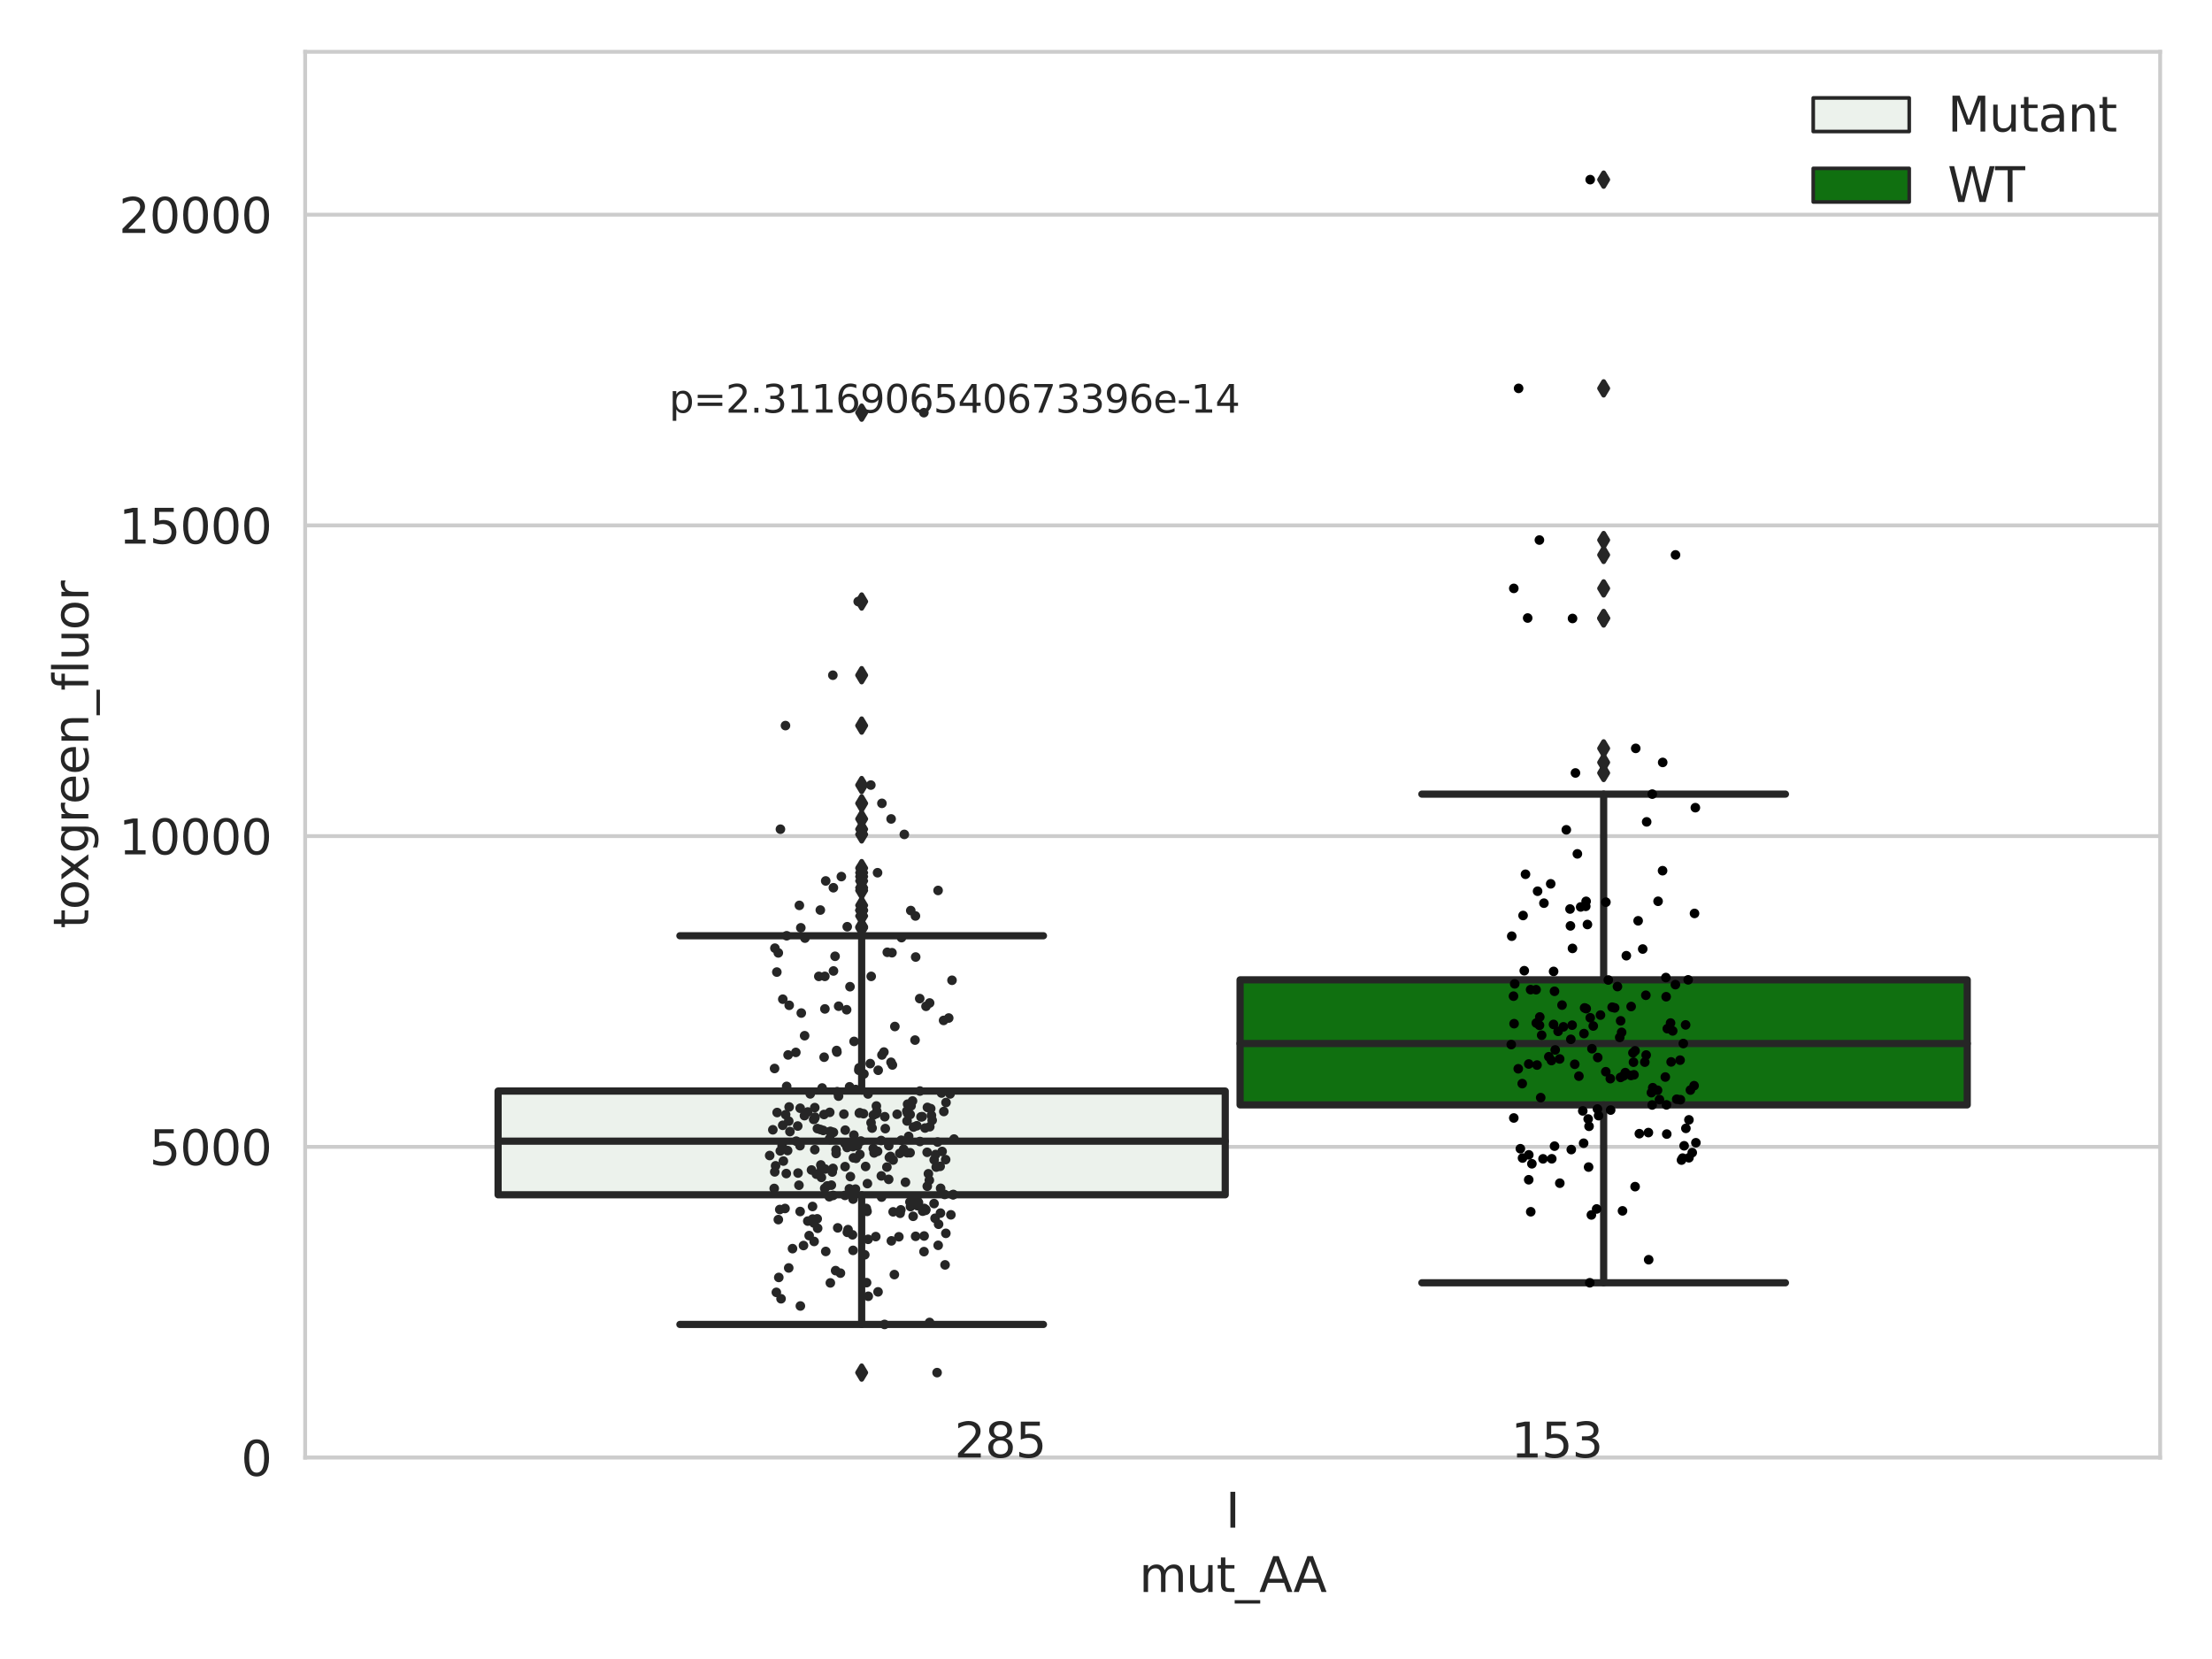<?xml version="1.0" encoding="utf-8" standalone="no"?>
<!DOCTYPE svg PUBLIC "-//W3C//DTD SVG 1.1//EN"
  "http://www.w3.org/Graphics/SVG/1.1/DTD/svg11.dtd">
<svg xmlns:xlink="http://www.w3.org/1999/xlink" width="460.8pt" height="345.6pt" viewBox="0 0 460.8 345.6" xmlns="http://www.w3.org/2000/svg" version="1.1">
 <defs>
  <style type="text/css">*{stroke-linejoin: round; stroke-linecap: butt}</style>
 </defs>
 <g id="figure_1">
  <g id="patch_1">
   <path d="M 0 345.6 
L 460.8 345.6 
L 460.8 0 
L 0 0 
z
" style="fill: #ffffff"/>
  </g>
  <g id="axes_1">
   <g id="patch_2">
    <path d="M 63.571 303.64 
L 450 303.64 
L 450 10.8 
L 63.571 10.8 
z
" style="fill: #ffffff"/>
   </g>
   <g id="matplotlib.axis_1">
    <g id="xtick_1">
     <g id="text_1">
      <!-- I -->
      <g style="fill: #262626" transform="translate(255.311 318.238)scale(0.1 -0.1)">
       <defs>
        <path id="DejaVuSans-49" d="M 628 4666 
L 1259 4666 
L 1259 0 
L 628 0 
L 628 4666 
z
" transform="scale(0.016)"/>
       </defs>
       <use xlink:href="#DejaVuSans-49"/>
      </g>
     </g>
    </g>
    <g id="text_2">
     <!-- mut_AA -->
     <g style="fill: #262626" transform="translate(237.308 331.638)scale(0.1 -0.1)">
      <defs>
       <path id="DejaVuSans-6d" d="M 3328 2828 
Q 3544 3216 3844 3400 
Q 4144 3584 4550 3584 
Q 5097 3584 5394 3201 
Q 5691 2819 5691 2113 
L 5691 0 
L 5113 0 
L 5113 2094 
Q 5113 2597 4934 2840 
Q 4756 3084 4391 3084 
Q 3944 3084 3684 2787 
Q 3425 2491 3425 1978 
L 3425 0 
L 2847 0 
L 2847 2094 
Q 2847 2600 2669 2842 
Q 2491 3084 2119 3084 
Q 1678 3084 1418 2786 
Q 1159 2488 1159 1978 
L 1159 0 
L 581 0 
L 581 3500 
L 1159 3500 
L 1159 2956 
Q 1356 3278 1631 3431 
Q 1906 3584 2284 3584 
Q 2666 3584 2933 3390 
Q 3200 3197 3328 2828 
z
" transform="scale(0.016)"/>
       <path id="DejaVuSans-75" d="M 544 1381 
L 544 3500 
L 1119 3500 
L 1119 1403 
Q 1119 906 1312 657 
Q 1506 409 1894 409 
Q 2359 409 2629 706 
Q 2900 1003 2900 1516 
L 2900 3500 
L 3475 3500 
L 3475 0 
L 2900 0 
L 2900 538 
Q 2691 219 2414 64 
Q 2138 -91 1772 -91 
Q 1169 -91 856 284 
Q 544 659 544 1381 
z
M 1991 3584 
L 1991 3584 
z
" transform="scale(0.016)"/>
       <path id="DejaVuSans-74" d="M 1172 4494 
L 1172 3500 
L 2356 3500 
L 2356 3053 
L 1172 3053 
L 1172 1153 
Q 1172 725 1289 603 
Q 1406 481 1766 481 
L 2356 481 
L 2356 0 
L 1766 0 
Q 1100 0 847 248 
Q 594 497 594 1153 
L 594 3053 
L 172 3053 
L 172 3500 
L 594 3500 
L 594 4494 
L 1172 4494 
z
" transform="scale(0.016)"/>
       <path id="DejaVuSans-5f" d="M 3263 -1063 
L 3263 -1509 
L -63 -1509 
L -63 -1063 
L 3263 -1063 
z
" transform="scale(0.016)"/>
       <path id="DejaVuSans-41" d="M 2188 4044 
L 1331 1722 
L 3047 1722 
L 2188 4044 
z
M 1831 4666 
L 2547 4666 
L 4325 0 
L 3669 0 
L 3244 1197 
L 1141 1197 
L 716 0 
L 50 0 
L 1831 4666 
z
" transform="scale(0.016)"/>
      </defs>
      <use xlink:href="#DejaVuSans-6d"/>
      <use xlink:href="#DejaVuSans-75" x="97.412"/>
      <use xlink:href="#DejaVuSans-74" x="160.791"/>
      <use xlink:href="#DejaVuSans-5f" x="200"/>
      <use xlink:href="#DejaVuSans-41" x="250"/>
      <use xlink:href="#DejaVuSans-41" x="321.158"/>
     </g>
    </g>
   </g>
   <g id="matplotlib.axis_2">
    <g id="ytick_1">
     <g id="line2d_1">
      <path d="M 63.571 303.64 
L 450 303.64 
" clip-path="url(#pfb311342d5)" style="fill: none; stroke: #cccccc; stroke-width: 0.8; stroke-linecap: round"/>
     </g>
     <g id="text_3">
      <!-- 0 -->
      <g style="fill: #262626" transform="translate(50.209 307.439)scale(0.1 -0.1)">
       <defs>
        <path id="DejaVuSans-30" d="M 2034 4250 
Q 1547 4250 1301 3770 
Q 1056 3291 1056 2328 
Q 1056 1369 1301 889 
Q 1547 409 2034 409 
Q 2525 409 2770 889 
Q 3016 1369 3016 2328 
Q 3016 3291 2770 3770 
Q 2525 4250 2034 4250 
z
M 2034 4750 
Q 2819 4750 3233 4129 
Q 3647 3509 3647 2328 
Q 3647 1150 3233 529 
Q 2819 -91 2034 -91 
Q 1250 -91 836 529 
Q 422 1150 422 2328 
Q 422 3509 836 4129 
Q 1250 4750 2034 4750 
z
" transform="scale(0.016)"/>
       </defs>
       <use xlink:href="#DejaVuSans-30"/>
      </g>
     </g>
    </g>
    <g id="ytick_2">
     <g id="line2d_2">
      <path d="M 63.571 238.91 
L 450 238.91 
" clip-path="url(#pfb311342d5)" style="fill: none; stroke: #cccccc; stroke-width: 0.8; stroke-linecap: round"/>
     </g>
     <g id="text_4">
      <!-- 5000 -->
      <g style="fill: #262626" transform="translate(31.121 242.709)scale(0.1 -0.1)">
       <defs>
        <path id="DejaVuSans-35" d="M 691 4666 
L 3169 4666 
L 3169 4134 
L 1269 4134 
L 1269 2991 
Q 1406 3038 1543 3061 
Q 1681 3084 1819 3084 
Q 2600 3084 3056 2656 
Q 3513 2228 3513 1497 
Q 3513 744 3044 326 
Q 2575 -91 1722 -91 
Q 1428 -91 1123 -41 
Q 819 9 494 109 
L 494 744 
Q 775 591 1075 516 
Q 1375 441 1709 441 
Q 2250 441 2565 725 
Q 2881 1009 2881 1497 
Q 2881 1984 2565 2268 
Q 2250 2553 1709 2553 
Q 1456 2553 1204 2497 
Q 953 2441 691 2322 
L 691 4666 
z
" transform="scale(0.016)"/>
       </defs>
       <use xlink:href="#DejaVuSans-35"/>
       <use xlink:href="#DejaVuSans-30" x="63.623"/>
       <use xlink:href="#DejaVuSans-30" x="127.246"/>
       <use xlink:href="#DejaVuSans-30" x="190.869"/>
      </g>
     </g>
    </g>
    <g id="ytick_3">
     <g id="line2d_3">
      <path d="M 63.571 174.18 
L 450 174.18 
" clip-path="url(#pfb311342d5)" style="fill: none; stroke: #cccccc; stroke-width: 0.8; stroke-linecap: round"/>
     </g>
     <g id="text_5">
      <!-- 10000 -->
      <g style="fill: #262626" transform="translate(24.759 177.979)scale(0.1 -0.1)">
       <defs>
        <path id="DejaVuSans-31" d="M 794 531 
L 1825 531 
L 1825 4091 
L 703 3866 
L 703 4441 
L 1819 4666 
L 2450 4666 
L 2450 531 
L 3481 531 
L 3481 0 
L 794 0 
L 794 531 
z
" transform="scale(0.016)"/>
       </defs>
       <use xlink:href="#DejaVuSans-31"/>
       <use xlink:href="#DejaVuSans-30" x="63.623"/>
       <use xlink:href="#DejaVuSans-30" x="127.246"/>
       <use xlink:href="#DejaVuSans-30" x="190.869"/>
       <use xlink:href="#DejaVuSans-30" x="254.492"/>
      </g>
     </g>
    </g>
    <g id="ytick_4">
     <g id="line2d_4">
      <path d="M 63.571 109.45 
L 450 109.45 
" clip-path="url(#pfb311342d5)" style="fill: none; stroke: #cccccc; stroke-width: 0.8; stroke-linecap: round"/>
     </g>
     <g id="text_6">
      <!-- 15000 -->
      <g style="fill: #262626" transform="translate(24.759 113.249)scale(0.1 -0.1)">
       <use xlink:href="#DejaVuSans-31"/>
       <use xlink:href="#DejaVuSans-35" x="63.623"/>
       <use xlink:href="#DejaVuSans-30" x="127.246"/>
       <use xlink:href="#DejaVuSans-30" x="190.869"/>
       <use xlink:href="#DejaVuSans-30" x="254.492"/>
      </g>
     </g>
    </g>
    <g id="ytick_5">
     <g id="line2d_5">
      <path d="M 63.571 44.719 
L 450 44.719 
" clip-path="url(#pfb311342d5)" style="fill: none; stroke: #cccccc; stroke-width: 0.8; stroke-linecap: round"/>
     </g>
     <g id="text_7">
      <!-- 20000 -->
      <g style="fill: #262626" transform="translate(24.759 48.519)scale(0.1 -0.1)">
       <defs>
        <path id="DejaVuSans-32" d="M 1228 531 
L 3431 531 
L 3431 0 
L 469 0 
L 469 531 
Q 828 903 1448 1529 
Q 2069 2156 2228 2338 
Q 2531 2678 2651 2914 
Q 2772 3150 2772 3378 
Q 2772 3750 2511 3984 
Q 2250 4219 1831 4219 
Q 1534 4219 1204 4116 
Q 875 4013 500 3803 
L 500 4441 
Q 881 4594 1212 4672 
Q 1544 4750 1819 4750 
Q 2544 4750 2975 4387 
Q 3406 4025 3406 3419 
Q 3406 3131 3298 2873 
Q 3191 2616 2906 2266 
Q 2828 2175 2409 1742 
Q 1991 1309 1228 531 
z
" transform="scale(0.016)"/>
       </defs>
       <use xlink:href="#DejaVuSans-32"/>
       <use xlink:href="#DejaVuSans-30" x="63.623"/>
       <use xlink:href="#DejaVuSans-30" x="127.246"/>
       <use xlink:href="#DejaVuSans-30" x="190.869"/>
       <use xlink:href="#DejaVuSans-30" x="254.492"/>
      </g>
     </g>
    </g>
    <g id="text_8">
     <!-- toxgreen_fluor -->
     <g style="fill: #262626" transform="translate(18.401 193.415)rotate(-90)scale(0.1 -0.1)">
      <defs>
       <path id="DejaVuSans-6f" d="M 1959 3097 
Q 1497 3097 1228 2736 
Q 959 2375 959 1747 
Q 959 1119 1226 758 
Q 1494 397 1959 397 
Q 2419 397 2687 759 
Q 2956 1122 2956 1747 
Q 2956 2369 2687 2733 
Q 2419 3097 1959 3097 
z
M 1959 3584 
Q 2709 3584 3137 3096 
Q 3566 2609 3566 1747 
Q 3566 888 3137 398 
Q 2709 -91 1959 -91 
Q 1206 -91 779 398 
Q 353 888 353 1747 
Q 353 2609 779 3096 
Q 1206 3584 1959 3584 
z
" transform="scale(0.016)"/>
       <path id="DejaVuSans-78" d="M 3513 3500 
L 2247 1797 
L 3578 0 
L 2900 0 
L 1881 1375 
L 863 0 
L 184 0 
L 1544 1831 
L 300 3500 
L 978 3500 
L 1906 2253 
L 2834 3500 
L 3513 3500 
z
" transform="scale(0.016)"/>
       <path id="DejaVuSans-67" d="M 2906 1791 
Q 2906 2416 2648 2759 
Q 2391 3103 1925 3103 
Q 1463 3103 1205 2759 
Q 947 2416 947 1791 
Q 947 1169 1205 825 
Q 1463 481 1925 481 
Q 2391 481 2648 825 
Q 2906 1169 2906 1791 
z
M 3481 434 
Q 3481 -459 3084 -895 
Q 2688 -1331 1869 -1331 
Q 1566 -1331 1297 -1286 
Q 1028 -1241 775 -1147 
L 775 -588 
Q 1028 -725 1275 -790 
Q 1522 -856 1778 -856 
Q 2344 -856 2625 -561 
Q 2906 -266 2906 331 
L 2906 616 
Q 2728 306 2450 153 
Q 2172 0 1784 0 
Q 1141 0 747 490 
Q 353 981 353 1791 
Q 353 2603 747 3093 
Q 1141 3584 1784 3584 
Q 2172 3584 2450 3431 
Q 2728 3278 2906 2969 
L 2906 3500 
L 3481 3500 
L 3481 434 
z
" transform="scale(0.016)"/>
       <path id="DejaVuSans-72" d="M 2631 2963 
Q 2534 3019 2420 3045 
Q 2306 3072 2169 3072 
Q 1681 3072 1420 2755 
Q 1159 2438 1159 1844 
L 1159 0 
L 581 0 
L 581 3500 
L 1159 3500 
L 1159 2956 
Q 1341 3275 1631 3429 
Q 1922 3584 2338 3584 
Q 2397 3584 2469 3576 
Q 2541 3569 2628 3553 
L 2631 2963 
z
" transform="scale(0.016)"/>
       <path id="DejaVuSans-65" d="M 3597 1894 
L 3597 1613 
L 953 1613 
Q 991 1019 1311 708 
Q 1631 397 2203 397 
Q 2534 397 2845 478 
Q 3156 559 3463 722 
L 3463 178 
Q 3153 47 2828 -22 
Q 2503 -91 2169 -91 
Q 1331 -91 842 396 
Q 353 884 353 1716 
Q 353 2575 817 3079 
Q 1281 3584 2069 3584 
Q 2775 3584 3186 3129 
Q 3597 2675 3597 1894 
z
M 3022 2063 
Q 3016 2534 2758 2815 
Q 2500 3097 2075 3097 
Q 1594 3097 1305 2825 
Q 1016 2553 972 2059 
L 3022 2063 
z
" transform="scale(0.016)"/>
       <path id="DejaVuSans-6e" d="M 3513 2113 
L 3513 0 
L 2938 0 
L 2938 2094 
Q 2938 2591 2744 2837 
Q 2550 3084 2163 3084 
Q 1697 3084 1428 2787 
Q 1159 2491 1159 1978 
L 1159 0 
L 581 0 
L 581 3500 
L 1159 3500 
L 1159 2956 
Q 1366 3272 1645 3428 
Q 1925 3584 2291 3584 
Q 2894 3584 3203 3211 
Q 3513 2838 3513 2113 
z
" transform="scale(0.016)"/>
       <path id="DejaVuSans-66" d="M 2375 4863 
L 2375 4384 
L 1825 4384 
Q 1516 4384 1395 4259 
Q 1275 4134 1275 3809 
L 1275 3500 
L 2222 3500 
L 2222 3053 
L 1275 3053 
L 1275 0 
L 697 0 
L 697 3053 
L 147 3053 
L 147 3500 
L 697 3500 
L 697 3744 
Q 697 4328 969 4595 
Q 1241 4863 1831 4863 
L 2375 4863 
z
" transform="scale(0.016)"/>
       <path id="DejaVuSans-6c" d="M 603 4863 
L 1178 4863 
L 1178 0 
L 603 0 
L 603 4863 
z
" transform="scale(0.016)"/>
      </defs>
      <use xlink:href="#DejaVuSans-74"/>
      <use xlink:href="#DejaVuSans-6f" x="39.209"/>
      <use xlink:href="#DejaVuSans-78" x="97.266"/>
      <use xlink:href="#DejaVuSans-67" x="156.445"/>
      <use xlink:href="#DejaVuSans-72" x="219.922"/>
      <use xlink:href="#DejaVuSans-65" x="258.785"/>
      <use xlink:href="#DejaVuSans-65" x="320.309"/>
      <use xlink:href="#DejaVuSans-6e" x="381.832"/>
      <use xlink:href="#DejaVuSans-5f" x="445.211"/>
      <use xlink:href="#DejaVuSans-66" x="495.211"/>
      <use xlink:href="#DejaVuSans-6c" x="530.416"/>
      <use xlink:href="#DejaVuSans-75" x="558.199"/>
      <use xlink:href="#DejaVuSans-6f" x="621.578"/>
      <use xlink:href="#DejaVuSans-72" x="682.76"/>
     </g>
    </g>
   </g>
   <g id="patch_3">
    <path d="M 103.76 248.896 
L 255.24 248.896 
L 255.24 227.285 
L 103.76 227.285 
L 103.76 248.896 
z
" clip-path="url(#pfb311342d5)" style="fill: #ecf2ec; stroke: #262626; stroke-width: 1.5; stroke-linejoin: miter"/>
   </g>
   <g id="patch_4">
    <path d="M 258.331 230.165 
L 409.811 230.165 
L 409.811 204.119 
L 258.331 204.119 
L 258.331 230.165 
z
" clip-path="url(#pfb311342d5)" style="fill: #107010; stroke: #262626; stroke-width: 1.5; stroke-linejoin: miter"/>
   </g>
   <g id="patch_5">
    <path d="M 256.786 303.64 
L 256.786 303.64 
L 256.786 303.64 
L 256.786 303.64 
z
" clip-path="url(#pfb311342d5)" style="fill: #ecf2ec; stroke: #262626; stroke-width: 0.75; stroke-linejoin: miter"/>
   </g>
   <g id="patch_6">
    <path d="M 256.786 303.64 
L 256.786 303.64 
L 256.786 303.64 
L 256.786 303.64 
z
" clip-path="url(#pfb311342d5)" style="fill: #107010; stroke: #262626; stroke-width: 0.75; stroke-linejoin: miter"/>
   </g>
   <g id="PathCollection_1"/>
   <g id="PathCollection_2"/>
   <g id="line2d_6">
    <path d="M 179.5 248.896 
L 179.5 275.904 
" clip-path="url(#pfb311342d5)" style="fill: none; stroke: #262626; stroke-width: 1.5; stroke-linecap: round"/>
   </g>
   <g id="line2d_7">
    <path d="M 179.5 227.285 
L 179.5 194.935 
" clip-path="url(#pfb311342d5)" style="fill: none; stroke: #262626; stroke-width: 1.5; stroke-linecap: round"/>
   </g>
   <g id="line2d_8">
    <path d="M 141.63 275.904 
L 217.37 275.904 
" clip-path="url(#pfb311342d5)" style="fill: none; stroke: #262626; stroke-width: 1.5; stroke-linecap: round"/>
   </g>
   <g id="line2d_9">
    <path d="M 141.63 194.935 
L 217.37 194.935 
" clip-path="url(#pfb311342d5)" style="fill: none; stroke: #262626; stroke-width: 1.5; stroke-linecap: round"/>
   </g>
   <g id="line2d_10">
    <defs>
     <path id="ma1e6a58020" d="M -0 1.414 
L 0.849 0 
L 0 -1.414 
L -0.849 -0 
z
" style="stroke: #262626; stroke-linejoin: miter"/>
    </defs>
    <g clip-path="url(#pfb311342d5)">
     <use xlink:href="#ma1e6a58020" x="179.5" y="285.94" style="fill: #262626; stroke: #262626; stroke-linejoin: miter"/>
     <use xlink:href="#ma1e6a58020" x="179.5" y="189.58" style="fill: #262626; stroke: #262626; stroke-linejoin: miter"/>
     <use xlink:href="#ma1e6a58020" x="179.5" y="189.684" style="fill: #262626; stroke: #262626; stroke-linejoin: miter"/>
     <use xlink:href="#ma1e6a58020" x="179.5" y="184.932" style="fill: #262626; stroke: #262626; stroke-linejoin: miter"/>
     <use xlink:href="#ma1e6a58020" x="179.5" y="151.152" style="fill: #262626; stroke: #262626; stroke-linejoin: miter"/>
     <use xlink:href="#ma1e6a58020" x="179.5" y="181.804" style="fill: #262626; stroke: #262626; stroke-linejoin: miter"/>
     <use xlink:href="#ma1e6a58020" x="179.5" y="125.311" style="fill: #262626; stroke: #262626; stroke-linejoin: miter"/>
     <use xlink:href="#ma1e6a58020" x="179.5" y="163.544" style="fill: #262626; stroke: #262626; stroke-linejoin: miter"/>
     <use xlink:href="#ma1e6a58020" x="179.5" y="182.608" style="fill: #262626; stroke: #262626; stroke-linejoin: miter"/>
     <use xlink:href="#ma1e6a58020" x="179.5" y="190.812" style="fill: #262626; stroke: #262626; stroke-linejoin: miter"/>
     <use xlink:href="#ma1e6a58020" x="179.5" y="172.739" style="fill: #262626; stroke: #262626; stroke-linejoin: miter"/>
     <use xlink:href="#ma1e6a58020" x="179.5" y="140.657" style="fill: #262626; stroke: #262626; stroke-linejoin: miter"/>
     <use xlink:href="#ma1e6a58020" x="179.5" y="180.846" style="fill: #262626; stroke: #262626; stroke-linejoin: miter"/>
     <use xlink:href="#ma1e6a58020" x="179.5" y="173.821" style="fill: #262626; stroke: #262626; stroke-linejoin: miter"/>
     <use xlink:href="#ma1e6a58020" x="179.5" y="193.275" style="fill: #262626; stroke: #262626; stroke-linejoin: miter"/>
     <use xlink:href="#ma1e6a58020" x="179.5" y="170.599" style="fill: #262626; stroke: #262626; stroke-linejoin: miter"/>
     <use xlink:href="#ma1e6a58020" x="179.5" y="193.05" style="fill: #262626; stroke: #262626; stroke-linejoin: miter"/>
     <use xlink:href="#ma1e6a58020" x="179.5" y="183.515" style="fill: #262626; stroke: #262626; stroke-linejoin: miter"/>
     <use xlink:href="#ma1e6a58020" x="179.5" y="188.606" style="fill: #262626; stroke: #262626; stroke-linejoin: miter"/>
     <use xlink:href="#ma1e6a58020" x="179.5" y="85.964" style="fill: #262626; stroke: #262626; stroke-linejoin: miter"/>
     <use xlink:href="#ma1e6a58020" x="179.5" y="185.498" style="fill: #262626; stroke: #262626; stroke-linejoin: miter"/>
     <use xlink:href="#ma1e6a58020" x="179.5" y="167.35" style="fill: #262626; stroke: #262626; stroke-linejoin: miter"/>
    </g>
   </g>
   <g id="line2d_11">
    <path d="M 334.071 230.165 
L 334.071 267.226 
" clip-path="url(#pfb311342d5)" style="fill: none; stroke: #262626; stroke-width: 1.5; stroke-linecap: round"/>
   </g>
   <g id="line2d_12">
    <path d="M 334.071 204.119 
L 334.071 165.43 
" clip-path="url(#pfb311342d5)" style="fill: none; stroke: #262626; stroke-width: 1.5; stroke-linecap: round"/>
   </g>
   <g id="line2d_13">
    <path d="M 296.201 267.226 
L 371.941 267.226 
" clip-path="url(#pfb311342d5)" style="fill: none; stroke: #262626; stroke-width: 1.5; stroke-linecap: round"/>
   </g>
   <g id="line2d_14">
    <path d="M 296.201 165.43 
L 371.941 165.43 
" clip-path="url(#pfb311342d5)" style="fill: none; stroke: #262626; stroke-width: 1.5; stroke-linecap: round"/>
   </g>
   <g id="line2d_15">
    <g clip-path="url(#pfb311342d5)">
     <use xlink:href="#ma1e6a58020" x="334.071" y="112.502" style="fill: #262626; stroke: #262626; stroke-linejoin: miter"/>
     <use xlink:href="#ma1e6a58020" x="334.071" y="158.826" style="fill: #262626; stroke: #262626; stroke-linejoin: miter"/>
     <use xlink:href="#ma1e6a58020" x="334.071" y="115.595" style="fill: #262626; stroke: #262626; stroke-linejoin: miter"/>
     <use xlink:href="#ma1e6a58020" x="334.071" y="37.422" style="fill: #262626; stroke: #262626; stroke-linejoin: miter"/>
     <use xlink:href="#ma1e6a58020" x="334.071" y="155.9" style="fill: #262626; stroke: #262626; stroke-linejoin: miter"/>
     <use xlink:href="#ma1e6a58020" x="334.071" y="122.572" style="fill: #262626; stroke: #262626; stroke-linejoin: miter"/>
     <use xlink:href="#ma1e6a58020" x="334.071" y="161.021" style="fill: #262626; stroke: #262626; stroke-linejoin: miter"/>
     <use xlink:href="#ma1e6a58020" x="334.071" y="128.746" style="fill: #262626; stroke: #262626; stroke-linejoin: miter"/>
     <use xlink:href="#ma1e6a58020" x="334.071" y="80.903" style="fill: #262626; stroke: #262626; stroke-linejoin: miter"/>
     <use xlink:href="#ma1e6a58020" x="334.071" y="128.839" style="fill: #262626; stroke: #262626; stroke-linejoin: miter"/>
    </g>
   </g>
   <g id="line2d_16">
    <path d="M 103.76 237.724 
L 255.24 237.724 
" clip-path="url(#pfb311342d5)" style="fill: none; stroke: #262626; stroke-width: 1.5; stroke-linecap: round"/>
   </g>
   <g id="line2d_17">
    <path d="M 258.331 217.385 
L 409.811 217.385 
" clip-path="url(#pfb311342d5)" style="fill: none; stroke: #262626; stroke-width: 1.5; stroke-linecap: round"/>
   </g>
   <g id="patch_7">
    <path d="M 63.571 303.64 
L 63.571 10.8 
" style="fill: none; stroke: #cccccc; stroke-width: 0.8; stroke-linejoin: miter; stroke-linecap: square"/>
   </g>
   <g id="patch_8">
    <path d="M 450 303.64 
L 450 10.8 
" style="fill: none; stroke: #cccccc; stroke-width: 0.8; stroke-linejoin: miter; stroke-linecap: square"/>
   </g>
   <g id="patch_9">
    <path d="M 63.571 303.64 
L 450 303.64 
" style="fill: none; stroke: #cccccc; stroke-width: 0.8; stroke-linejoin: miter; stroke-linecap: square"/>
   </g>
   <g id="patch_10">
    <path d="M 63.571 10.8 
L 450 10.8 
" style="fill: none; stroke: #cccccc; stroke-width: 0.8; stroke-linejoin: miter; stroke-linecap: square"/>
   </g>
   <g id="PathCollection_3">
    <defs>
     <path id="C0_0_bdf79a1950" d="M 0 1 
C 0.265 1 0.52 0.895 0.707 0.707 
C 0.895 0.52 1 0.265 1 -0 
C 1 -0.265 0.895 -0.52 0.707 -0.707 
C 0.52 -0.895 0.265 -1 0 -1 
C -0.265 -1 -0.52 -0.895 -0.707 -0.707 
C -0.895 -0.52 -1 -0.265 -1 0 
C -1 0.265 -0.895 0.52 -0.707 0.707 
C -0.52 0.895 -0.265 1 0 1 
z
"/>
    </defs>
    <g clip-path="url(#pfb311342d5)">
     <use xlink:href="#C0_0_bdf79a1950" x="185.131" y="245.68" style="fill: #262626"/>
    </g>
    <g clip-path="url(#pfb311342d5)">
     <use xlink:href="#C0_0_bdf79a1950" x="184.318" y="232.631" style="fill: #262626"/>
    </g>
    <g clip-path="url(#pfb311342d5)">
     <use xlink:href="#C0_0_bdf79a1950" x="186.416" y="213.839" style="fill: #262626"/>
    </g>
    <g clip-path="url(#pfb311342d5)">
     <use xlink:href="#C0_0_bdf79a1950" x="164.312" y="233.553" style="fill: #262626"/>
    </g>
    <g clip-path="url(#pfb311342d5)">
     <use xlink:href="#C0_0_bdf79a1950" x="187.441" y="240.262" style="fill: #262626"/>
    </g>
    <g clip-path="url(#pfb311342d5)">
     <use xlink:href="#C0_0_bdf79a1950" x="172.757" y="249.305" style="fill: #262626"/>
    </g>
    <g clip-path="url(#pfb311342d5)">
     <use xlink:href="#C0_0_bdf79a1950" x="183.725" y="219.77" style="fill: #262626"/>
    </g>
    <g clip-path="url(#pfb311342d5)">
     <use xlink:href="#C0_0_bdf79a1950" x="182.943" y="222.956" style="fill: #262626"/>
    </g>
    <g clip-path="url(#pfb311342d5)">
     <use xlink:href="#C0_0_bdf79a1950" x="169.499" y="233.195" style="fill: #262626"/>
    </g>
    <g clip-path="url(#pfb311342d5)">
     <use xlink:href="#C0_0_bdf79a1950" x="188.986" y="240.139" style="fill: #262626"/>
    </g>
    <g clip-path="url(#pfb311342d5)">
     <use xlink:href="#C0_0_bdf79a1950" x="171.116" y="245.278" style="fill: #262626"/>
    </g>
    <g clip-path="url(#pfb311342d5)">
     <use xlink:href="#C0_0_bdf79a1950" x="174.513" y="255.786" style="fill: #262626"/>
    </g>
    <g clip-path="url(#pfb311342d5)">
     <use xlink:href="#C0_0_bdf79a1950" x="182.44" y="257.606" style="fill: #262626"/>
    </g>
    <g clip-path="url(#pfb311342d5)">
     <use xlink:href="#C0_0_bdf79a1950" x="182.567" y="230.397" style="fill: #262626"/>
    </g>
    <g clip-path="url(#pfb311342d5)">
     <use xlink:href="#C0_0_bdf79a1950" x="177.792" y="241.199" style="fill: #262626"/>
    </g>
    <g clip-path="url(#pfb311342d5)">
     <use xlink:href="#C0_0_bdf79a1950" x="194.792" y="253.787" style="fill: #262626"/>
    </g>
    <g clip-path="url(#pfb311342d5)">
     <use xlink:href="#C0_0_bdf79a1950" x="181.457" y="233.884" style="fill: #262626"/>
    </g>
    <g clip-path="url(#pfb311342d5)">
     <use xlink:href="#C0_0_bdf79a1950" x="185.689" y="258.495" style="fill: #262626"/>
    </g>
    <g clip-path="url(#pfb311342d5)">
     <use xlink:href="#C0_0_bdf79a1950" x="160.997" y="235.354" style="fill: #262626"/>
    </g>
    <g clip-path="url(#pfb311342d5)">
     <use xlink:href="#C0_0_bdf79a1950" x="196.873" y="263.497" style="fill: #262626"/>
    </g>
    <g clip-path="url(#pfb311342d5)">
     <use xlink:href="#C0_0_bdf79a1950" x="164.307" y="264.136" style="fill: #262626"/>
    </g>
    <g clip-path="url(#pfb311342d5)">
     <use xlink:href="#C0_0_bdf79a1950" x="186.058" y="241.661" style="fill: #262626"/>
    </g>
    <g clip-path="url(#pfb311342d5)">
     <use xlink:href="#C0_0_bdf79a1950" x="181.487" y="203.397" style="fill: #262626"/>
    </g>
    <g clip-path="url(#pfb311342d5)">
     <use xlink:href="#C0_0_bdf79a1950" x="181.939" y="232.298" style="fill: #262626"/>
    </g>
    <g clip-path="url(#pfb311342d5)">
     <use xlink:href="#C0_0_bdf79a1950" x="170.889" y="189.58" style="fill: #262626"/>
    </g>
    <g clip-path="url(#pfb311342d5)">
     <use xlink:href="#C0_0_bdf79a1950" x="173.628" y="202.272" style="fill: #262626"/>
    </g>
    <g clip-path="url(#pfb311342d5)">
     <use xlink:href="#C0_0_bdf79a1950" x="169.051" y="243.732" style="fill: #262626"/>
    </g>
    <g clip-path="url(#pfb311342d5)">
     <use xlink:href="#C0_0_bdf79a1950" x="196.568" y="212.574" style="fill: #262626"/>
    </g>
    <g clip-path="url(#pfb311342d5)">
     <use xlink:href="#C0_0_bdf79a1950" x="169.649" y="233.079" style="fill: #262626"/>
    </g>
    <g clip-path="url(#pfb311342d5)">
     <use xlink:href="#C0_0_bdf79a1950" x="187.66" y="252.042" style="fill: #262626"/>
    </g>
    <g clip-path="url(#pfb311342d5)">
     <use xlink:href="#C0_0_bdf79a1950" x="171.152" y="243.486" style="fill: #262626"/>
    </g>
    <g clip-path="url(#pfb311342d5)">
     <use xlink:href="#C0_0_bdf79a1950" x="170.067" y="244.606" style="fill: #262626"/>
    </g>
    <g clip-path="url(#pfb311342d5)">
     <use xlink:href="#C0_0_bdf79a1950" x="191.334" y="250.494" style="fill: #262626"/>
    </g>
    <g clip-path="url(#pfb311342d5)">
     <use xlink:href="#C0_0_bdf79a1950" x="177.706" y="260.475" style="fill: #262626"/>
    </g>
    <g clip-path="url(#pfb311342d5)">
     <use xlink:href="#C0_0_bdf79a1950" x="180.321" y="242.998" style="fill: #262626"/>
    </g>
    <g clip-path="url(#pfb311342d5)">
     <use xlink:href="#C0_0_bdf79a1950" x="183.598" y="244.962" style="fill: #262626"/>
    </g>
    <g clip-path="url(#pfb311342d5)">
     <use xlink:href="#C0_0_bdf79a1950" x="163.191" y="241.871" style="fill: #262626"/>
    </g>
    <g clip-path="url(#pfb311342d5)">
     <use xlink:href="#C0_0_bdf79a1950" x="169.791" y="232.725" style="fill: #262626"/>
    </g>
    <g clip-path="url(#pfb311342d5)">
     <use xlink:href="#C0_0_bdf79a1950" x="171.834" y="203.394" style="fill: #262626"/>
    </g>
    <g clip-path="url(#pfb311342d5)">
     <use xlink:href="#C0_0_bdf79a1950" x="168.276" y="254.373" style="fill: #262626"/>
    </g>
    <g clip-path="url(#pfb311342d5)">
     <use xlink:href="#C0_0_bdf79a1950" x="178.622" y="238.705" style="fill: #262626"/>
    </g>
    <g clip-path="url(#pfb311342d5)">
     <use xlink:href="#C0_0_bdf79a1950" x="167.383" y="259.467" style="fill: #262626"/>
    </g>
    <g clip-path="url(#pfb311342d5)">
     <use xlink:href="#C0_0_bdf79a1950" x="180.527" y="267.198" style="fill: #262626"/>
    </g>
    <g clip-path="url(#pfb311342d5)">
     <use xlink:href="#C0_0_bdf79a1950" x="189.605" y="232.171" style="fill: #262626"/>
    </g>
    <g clip-path="url(#pfb311342d5)">
     <use xlink:href="#C0_0_bdf79a1950" x="195.316" y="237.913" style="fill: #262626"/>
    </g>
    <g clip-path="url(#pfb311342d5)">
     <use xlink:href="#C0_0_bdf79a1950" x="193.598" y="245.864" style="fill: #262626"/>
    </g>
    <g clip-path="url(#pfb311342d5)">
     <use xlink:href="#C0_0_bdf79a1950" x="162.441" y="251.965" style="fill: #262626"/>
    </g>
    <g clip-path="url(#pfb311342d5)">
     <use xlink:href="#C0_0_bdf79a1950" x="186.055" y="252.449" style="fill: #262626"/>
    </g>
    <g clip-path="url(#pfb311342d5)">
     <use xlink:href="#C0_0_bdf79a1950" x="194.58" y="250.726" style="fill: #262626"/>
    </g>
    <g clip-path="url(#pfb311342d5)">
     <use xlink:href="#C0_0_bdf79a1950" x="189.796" y="230.362" style="fill: #262626"/>
    </g>
    <g clip-path="url(#pfb311342d5)">
     <use xlink:href="#C0_0_bdf79a1950" x="172.978" y="267.252" style="fill: #262626"/>
    </g>
    <g clip-path="url(#pfb311342d5)">
     <use xlink:href="#C0_0_bdf79a1950" x="189.587" y="240.133" style="fill: #262626"/>
    </g>
    <g clip-path="url(#pfb311342d5)">
     <use xlink:href="#C0_0_bdf79a1950" x="174.707" y="209.612" style="fill: #262626"/>
    </g>
    <g clip-path="url(#pfb311342d5)">
     <use xlink:href="#C0_0_bdf79a1950" x="181.285" y="221.57" style="fill: #262626"/>
    </g>
    <g clip-path="url(#pfb311342d5)">
     <use xlink:href="#C0_0_bdf79a1950" x="174.186" y="240.296" style="fill: #262626"/>
    </g>
    <g clip-path="url(#pfb311342d5)">
     <use xlink:href="#C0_0_bdf79a1950" x="164.078" y="239.683" style="fill: #262626"/>
    </g>
    <g clip-path="url(#pfb311342d5)">
     <use xlink:href="#C0_0_bdf79a1950" x="194.038" y="232.349" style="fill: #262626"/>
    </g>
    <g clip-path="url(#pfb311342d5)">
     <use xlink:href="#C0_0_bdf79a1950" x="175.798" y="232.093" style="fill: #262626"/>
    </g>
    <g clip-path="url(#pfb311342d5)">
     <use xlink:href="#C0_0_bdf79a1950" x="189.067" y="230.018" style="fill: #262626"/>
    </g>
    <g clip-path="url(#pfb311342d5)">
     <use xlink:href="#C0_0_bdf79a1950" x="196.26" y="239.872" style="fill: #262626"/>
    </g>
    <g clip-path="url(#pfb311342d5)">
     <use xlink:href="#C0_0_bdf79a1950" x="189.069" y="231.921" style="fill: #262626"/>
    </g>
    <g clip-path="url(#pfb311342d5)">
     <use xlink:href="#C0_0_bdf79a1950" x="163.878" y="194.935" style="fill: #262626"/>
    </g>
    <g clip-path="url(#pfb311342d5)">
     <use xlink:href="#C0_0_bdf79a1950" x="166.695" y="230.867" style="fill: #262626"/>
    </g>
    <g clip-path="url(#pfb311342d5)">
     <use xlink:href="#C0_0_bdf79a1950" x="164.392" y="230.597" style="fill: #262626"/>
    </g>
    <g clip-path="url(#pfb311342d5)">
     <use xlink:href="#C0_0_bdf79a1950" x="198.532" y="248.896" style="fill: #262626"/>
    </g>
    <g clip-path="url(#pfb311342d5)">
     <use xlink:href="#C0_0_bdf79a1950" x="189.73" y="189.684" style="fill: #262626"/>
    </g>
    <g clip-path="url(#pfb311342d5)">
     <use xlink:href="#C0_0_bdf79a1950" x="186.31" y="265.518" style="fill: #262626"/>
    </g>
    <g clip-path="url(#pfb311342d5)">
     <use xlink:href="#C0_0_bdf79a1950" x="182.82" y="239.841" style="fill: #262626"/>
    </g>
    <g clip-path="url(#pfb311342d5)">
     <use xlink:href="#C0_0_bdf79a1950" x="173.609" y="184.932" style="fill: #262626"/>
    </g>
    <g clip-path="url(#pfb311342d5)">
     <use xlink:href="#C0_0_bdf79a1950" x="162.136" y="198.504" style="fill: #262626"/>
    </g>
    <g clip-path="url(#pfb311342d5)">
     <use xlink:href="#C0_0_bdf79a1950" x="161.396" y="244.125" style="fill: #262626"/>
    </g>
    <g clip-path="url(#pfb311342d5)">
     <use xlink:href="#C0_0_bdf79a1950" x="163.629" y="151.152" style="fill: #262626"/>
    </g>
    <g clip-path="url(#pfb311342d5)">
     <use xlink:href="#C0_0_bdf79a1950" x="171.653" y="232.168" style="fill: #262626"/>
    </g>
    <g clip-path="url(#pfb311342d5)">
     <use xlink:href="#C0_0_bdf79a1950" x="184.133" y="219.16" style="fill: #262626"/>
    </g>
    <g clip-path="url(#pfb311342d5)">
     <use xlink:href="#C0_0_bdf79a1950" x="190.093" y="229.356" style="fill: #262626"/>
    </g>
    <g clip-path="url(#pfb311342d5)">
     <use xlink:href="#C0_0_bdf79a1950" x="177.589" y="257.235" style="fill: #262626"/>
    </g>
    <g clip-path="url(#pfb311342d5)">
     <use xlink:href="#C0_0_bdf79a1950" x="172.32" y="247.053" style="fill: #262626"/>
    </g>
    <g clip-path="url(#pfb311342d5)">
     <use xlink:href="#C0_0_bdf79a1950" x="173.961" y="199.21" style="fill: #262626"/>
    </g>
    <g clip-path="url(#pfb311342d5)">
     <use xlink:href="#C0_0_bdf79a1950" x="170.24" y="253.905" style="fill: #262626"/>
    </g>
    <g clip-path="url(#pfb311342d5)">
     <use xlink:href="#C0_0_bdf79a1950" x="176.942" y="247.648" style="fill: #262626"/>
    </g>
    <g clip-path="url(#pfb311342d5)">
     <use xlink:href="#C0_0_bdf79a1950" x="174.35" y="219.166" style="fill: #262626"/>
    </g>
    <g clip-path="url(#pfb311342d5)">
     <use xlink:href="#C0_0_bdf79a1950" x="196.616" y="231.548" style="fill: #262626"/>
    </g>
    <g clip-path="url(#pfb311342d5)">
     <use xlink:href="#C0_0_bdf79a1950" x="163.071" y="208.151" style="fill: #262626"/>
    </g>
    <g clip-path="url(#pfb311342d5)">
     <use xlink:href="#C0_0_bdf79a1950" x="190.962" y="249.625" style="fill: #262626"/>
    </g>
    <g clip-path="url(#pfb311342d5)">
     <use xlink:href="#C0_0_bdf79a1950" x="182.093" y="240.175" style="fill: #262626"/>
    </g>
    <g clip-path="url(#pfb311342d5)">
     <use xlink:href="#C0_0_bdf79a1950" x="195.44" y="259.42" style="fill: #262626"/>
    </g>
    <g clip-path="url(#pfb311342d5)">
     <use xlink:href="#C0_0_bdf79a1950" x="161.358" y="222.587" style="fill: #262626"/>
    </g>
    <g clip-path="url(#pfb311342d5)">
     <use xlink:href="#C0_0_bdf79a1950" x="163.052" y="234.418" style="fill: #262626"/>
    </g>
    <g clip-path="url(#pfb311342d5)">
     <use xlink:href="#C0_0_bdf79a1950" x="192.486" y="260.737" style="fill: #262626"/>
    </g>
    <g clip-path="url(#pfb311342d5)">
     <use xlink:href="#C0_0_bdf79a1950" x="190.298" y="234.784" style="fill: #262626"/>
    </g>
    <g clip-path="url(#pfb311342d5)">
     <use xlink:href="#C0_0_bdf79a1950" x="187.745" y="237.531" style="fill: #262626"/>
    </g>
    <g clip-path="url(#pfb311342d5)">
     <use xlink:href="#C0_0_bdf79a1950" x="185.813" y="198.469" style="fill: #262626"/>
    </g>
    <g clip-path="url(#pfb311342d5)">
     <use xlink:href="#C0_0_bdf79a1950" x="195.212" y="285.94" style="fill: #262626"/>
    </g>
    <g clip-path="url(#pfb311342d5)">
     <use xlink:href="#C0_0_bdf79a1950" x="198.742" y="237.286" style="fill: #262626"/>
    </g>
    <g clip-path="url(#pfb311342d5)">
     <use xlink:href="#C0_0_bdf79a1950" x="193.886" y="230.949" style="fill: #262626"/>
    </g>
    <g clip-path="url(#pfb311342d5)">
     <use xlink:href="#C0_0_bdf79a1950" x="192.513" y="257.48" style="fill: #262626"/>
    </g>
    <g clip-path="url(#pfb311342d5)">
     <use xlink:href="#C0_0_bdf79a1950" x="161.729" y="269.221" style="fill: #262626"/>
    </g>
    <g clip-path="url(#pfb311342d5)">
     <use xlink:href="#C0_0_bdf79a1950" x="191.097" y="251.156" style="fill: #262626"/>
    </g>
    <g clip-path="url(#pfb311342d5)">
     <use xlink:href="#C0_0_bdf79a1950" x="176.37" y="210.348" style="fill: #262626"/>
    </g>
    <g clip-path="url(#pfb311342d5)">
     <use xlink:href="#C0_0_bdf79a1950" x="182.811" y="181.804" style="fill: #262626"/>
    </g>
    <g clip-path="url(#pfb311342d5)">
     <use xlink:href="#C0_0_bdf79a1950" x="167.579" y="232.411" style="fill: #262626"/>
    </g>
    <g clip-path="url(#pfb311342d5)">
     <use xlink:href="#C0_0_bdf79a1950" x="184.841" y="198.38" style="fill: #262626"/>
    </g>
    <g clip-path="url(#pfb311342d5)">
     <use xlink:href="#C0_0_bdf79a1950" x="197.071" y="229.675" style="fill: #262626"/>
    </g>
    <g clip-path="url(#pfb311342d5)">
     <use xlink:href="#C0_0_bdf79a1950" x="162.93" y="238.676" style="fill: #262626"/>
    </g>
    <g clip-path="url(#pfb311342d5)">
     <use xlink:href="#C0_0_bdf79a1950" x="188.622" y="246.285" style="fill: #262626"/>
    </g>
    <g clip-path="url(#pfb311342d5)">
     <use xlink:href="#C0_0_bdf79a1950" x="161.828" y="202.501" style="fill: #262626"/>
    </g>
    <g clip-path="url(#pfb311342d5)">
     <use xlink:href="#C0_0_bdf79a1950" x="165.095" y="260.115" style="fill: #262626"/>
    </g>
    <g clip-path="url(#pfb311342d5)">
     <use xlink:href="#C0_0_bdf79a1950" x="164.556" y="235.727" style="fill: #262626"/>
    </g>
    <g clip-path="url(#pfb311342d5)">
     <use xlink:href="#C0_0_bdf79a1950" x="190.996" y="234.517" style="fill: #262626"/>
    </g>
    <g clip-path="url(#pfb311342d5)">
     <use xlink:href="#C0_0_bdf79a1950" x="178.779" y="125.311" style="fill: #262626"/>
    </g>
    <g clip-path="url(#pfb311342d5)">
     <use xlink:href="#C0_0_bdf79a1950" x="184.422" y="235.108" style="fill: #262626"/>
    </g>
    <g clip-path="url(#pfb311342d5)">
     <use xlink:href="#C0_0_bdf79a1950" x="196.786" y="248.827" style="fill: #262626"/>
    </g>
    <g clip-path="url(#pfb311342d5)">
     <use xlink:href="#C0_0_bdf79a1950" x="163.535" y="251.75" style="fill: #262626"/>
    </g>
    <g clip-path="url(#pfb311342d5)">
     <use xlink:href="#C0_0_bdf79a1950" x="166.923" y="211.036" style="fill: #262626"/>
    </g>
    <g clip-path="url(#pfb311342d5)">
     <use xlink:href="#C0_0_bdf79a1950" x="176.048" y="243.029" style="fill: #262626"/>
    </g>
    <g clip-path="url(#pfb311342d5)">
     <use xlink:href="#C0_0_bdf79a1950" x="172.852" y="231.721" style="fill: #262626"/>
    </g>
    <g clip-path="url(#pfb311342d5)">
     <use xlink:href="#C0_0_bdf79a1950" x="181.412" y="163.544" style="fill: #262626"/>
    </g>
    <g clip-path="url(#pfb311342d5)">
     <use xlink:href="#C0_0_bdf79a1950" x="193.692" y="234.715" style="fill: #262626"/>
    </g>
    <g clip-path="url(#pfb311342d5)">
     <use xlink:href="#C0_0_bdf79a1950" x="190.224" y="253.378" style="fill: #262626"/>
    </g>
    <g clip-path="url(#pfb311342d5)">
     <use xlink:href="#C0_0_bdf79a1950" x="174.161" y="239.541" style="fill: #262626"/>
    </g>
    <g clip-path="url(#pfb311342d5)">
     <use xlink:href="#C0_0_bdf79a1950" x="188.243" y="239.403" style="fill: #262626"/>
    </g>
    <g clip-path="url(#pfb311342d5)">
     <use xlink:href="#C0_0_bdf79a1950" x="178.209" y="247.712" style="fill: #262626"/>
    </g>
    <g clip-path="url(#pfb311342d5)">
     <use xlink:href="#C0_0_bdf79a1950" x="172.809" y="237.229" style="fill: #262626"/>
    </g>
    <g clip-path="url(#pfb311342d5)">
     <use xlink:href="#C0_0_bdf79a1950" x="193.403" y="244.516" style="fill: #262626"/>
    </g>
    <g clip-path="url(#pfb311342d5)">
     <use xlink:href="#C0_0_bdf79a1950" x="193.168" y="247.118" style="fill: #262626"/>
    </g>
    <g clip-path="url(#pfb311342d5)">
     <use xlink:href="#C0_0_bdf79a1950" x="171.841" y="210.176" style="fill: #262626"/>
    </g>
    <g clip-path="url(#pfb311342d5)">
     <use xlink:href="#C0_0_bdf79a1950" x="190.617" y="216.67" style="fill: #262626"/>
    </g>
    <g clip-path="url(#pfb311342d5)">
     <use xlink:href="#C0_0_bdf79a1950" x="188.909" y="231.452" style="fill: #262626"/>
    </g>
    <g clip-path="url(#pfb311342d5)">
     <use xlink:href="#C0_0_bdf79a1950" x="192.905" y="209.634" style="fill: #262626"/>
    </g>
    <g clip-path="url(#pfb311342d5)">
     <use xlink:href="#C0_0_bdf79a1950" x="195.854" y="242.969" style="fill: #262626"/>
    </g>
    <g clip-path="url(#pfb311342d5)">
     <use xlink:href="#C0_0_bdf79a1950" x="174.281" y="218.838" style="fill: #262626"/>
    </g>
    <g clip-path="url(#pfb311342d5)">
     <use xlink:href="#C0_0_bdf79a1950" x="172.021" y="260.698" style="fill: #262626"/>
    </g>
    <g clip-path="url(#pfb311342d5)">
     <use xlink:href="#C0_0_bdf79a1950" x="171.683" y="220.234" style="fill: #262626"/>
    </g>
    <g clip-path="url(#pfb311342d5)">
     <use xlink:href="#C0_0_bdf79a1950" x="176.469" y="239.046" style="fill: #262626"/>
    </g>
    <g clip-path="url(#pfb311342d5)">
     <use xlink:href="#C0_0_bdf79a1950" x="170.281" y="235.109" style="fill: #262626"/>
    </g>
    <g clip-path="url(#pfb311342d5)">
     <use xlink:href="#C0_0_bdf79a1950" x="170.895" y="235.292" style="fill: #262626"/>
    </g>
    <g clip-path="url(#pfb311342d5)">
     <use xlink:href="#C0_0_bdf79a1950" x="175.27" y="182.608" style="fill: #262626"/>
    </g>
    <g clip-path="url(#pfb311342d5)">
     <use xlink:href="#C0_0_bdf79a1950" x="197.634" y="212.073" style="fill: #262626"/>
    </g>
    <g clip-path="url(#pfb311342d5)">
     <use xlink:href="#C0_0_bdf79a1950" x="171.799" y="247.55" style="fill: #262626"/>
    </g>
    <g clip-path="url(#pfb311342d5)">
     <use xlink:href="#C0_0_bdf79a1950" x="164.174" y="219.763" style="fill: #262626"/>
    </g>
    <g clip-path="url(#pfb311342d5)">
     <use xlink:href="#C0_0_bdf79a1950" x="191.595" y="208.024" style="fill: #262626"/>
    </g>
    <g clip-path="url(#pfb311342d5)">
     <use xlink:href="#C0_0_bdf79a1950" x="179.124" y="240.49" style="fill: #262626"/>
    </g>
    <g clip-path="url(#pfb311342d5)">
     <use xlink:href="#C0_0_bdf79a1950" x="164.405" y="209.421" style="fill: #262626"/>
    </g>
    <g clip-path="url(#pfb311342d5)">
     <use xlink:href="#C0_0_bdf79a1950" x="177.688" y="238.87" style="fill: #262626"/>
    </g>
    <g clip-path="url(#pfb311342d5)">
     <use xlink:href="#C0_0_bdf79a1950" x="168.271" y="231.643" style="fill: #262626"/>
    </g>
    <g clip-path="url(#pfb311342d5)">
     <use xlink:href="#C0_0_bdf79a1950" x="169.286" y="253.953" style="fill: #262626"/>
    </g>
    <g clip-path="url(#pfb311342d5)">
     <use xlink:href="#C0_0_bdf79a1950" x="190.702" y="190.812" style="fill: #262626"/>
    </g>
    <g clip-path="url(#pfb311342d5)">
     <use xlink:href="#C0_0_bdf79a1950" x="167.692" y="195.427" style="fill: #262626"/>
    </g>
    <g clip-path="url(#pfb311342d5)">
     <use xlink:href="#C0_0_bdf79a1950" x="185.905" y="221.854" style="fill: #262626"/>
    </g>
    <g clip-path="url(#pfb311342d5)">
     <use xlink:href="#C0_0_bdf79a1950" x="180.877" y="270.036" style="fill: #262626"/>
    </g>
    <g clip-path="url(#pfb311342d5)">
     <use xlink:href="#C0_0_bdf79a1950" x="175.079" y="265.221" style="fill: #262626"/>
    </g>
    <g clip-path="url(#pfb311342d5)">
     <use xlink:href="#C0_0_bdf79a1950" x="193.659" y="208.939" style="fill: #262626"/>
    </g>
    <g clip-path="url(#pfb311342d5)">
     <use xlink:href="#C0_0_bdf79a1950" x="194.608" y="241.627" style="fill: #262626"/>
    </g>
    <g clip-path="url(#pfb311342d5)">
     <use xlink:href="#C0_0_bdf79a1950" x="168.562" y="257.399" style="fill: #262626"/>
    </g>
    <g clip-path="url(#pfb311342d5)">
     <use xlink:href="#C0_0_bdf79a1950" x="174.073" y="264.691" style="fill: #262626"/>
    </g>
    <g clip-path="url(#pfb311342d5)">
     <use xlink:href="#C0_0_bdf79a1950" x="180.462" y="251.738" style="fill: #262626"/>
    </g>
    <g clip-path="url(#pfb311342d5)">
     <use xlink:href="#C0_0_bdf79a1950" x="176.512" y="256.719" style="fill: #262626"/>
    </g>
    <g clip-path="url(#pfb311342d5)">
     <use xlink:href="#C0_0_bdf79a1950" x="191.635" y="237.798" style="fill: #262626"/>
    </g>
    <g clip-path="url(#pfb311342d5)">
     <use xlink:href="#C0_0_bdf79a1950" x="163.667" y="232.197" style="fill: #262626"/>
    </g>
    <g clip-path="url(#pfb311342d5)">
     <use xlink:href="#C0_0_bdf79a1950" x="198.087" y="253.069" style="fill: #262626"/>
    </g>
    <g clip-path="url(#pfb311342d5)">
     <use xlink:href="#C0_0_bdf79a1950" x="162.578" y="172.739" style="fill: #262626"/>
    </g>
    <g clip-path="url(#pfb311342d5)">
     <use xlink:href="#C0_0_bdf79a1950" x="162.549" y="239.763" style="fill: #262626"/>
    </g>
    <g clip-path="url(#pfb311342d5)">
     <use xlink:href="#C0_0_bdf79a1950" x="189.289" y="236.73" style="fill: #262626"/>
    </g>
    <g clip-path="url(#pfb311342d5)">
     <use xlink:href="#C0_0_bdf79a1950" x="177.923" y="216.945" style="fill: #262626"/>
    </g>
    <g clip-path="url(#pfb311342d5)">
     <use xlink:href="#C0_0_bdf79a1950" x="165.866" y="237.724" style="fill: #262626"/>
    </g>
    <g clip-path="url(#pfb311342d5)">
     <use xlink:href="#C0_0_bdf79a1950" x="192.528" y="251.738" style="fill: #262626"/>
    </g>
    <g clip-path="url(#pfb311342d5)">
     <use xlink:href="#C0_0_bdf79a1950" x="180.7" y="246.568" style="fill: #262626"/>
    </g>
    <g clip-path="url(#pfb311342d5)">
     <use xlink:href="#C0_0_bdf79a1950" x="187.801" y="195.327" style="fill: #262626"/>
    </g>
    <g clip-path="url(#pfb311342d5)">
     <use xlink:href="#C0_0_bdf79a1950" x="186.891" y="232.122" style="fill: #262626"/>
    </g>
    <g clip-path="url(#pfb311342d5)">
     <use xlink:href="#C0_0_bdf79a1950" x="193.198" y="230.692" style="fill: #262626"/>
    </g>
    <g clip-path="url(#pfb311342d5)">
     <use xlink:href="#C0_0_bdf79a1950" x="178.266" y="226.963" style="fill: #262626"/>
    </g>
    <g clip-path="url(#pfb311342d5)">
     <use xlink:href="#C0_0_bdf79a1950" x="168.789" y="227.878" style="fill: #262626"/>
    </g>
    <g clip-path="url(#pfb311342d5)">
     <use xlink:href="#C0_0_bdf79a1950" x="176.028" y="249.024" style="fill: #262626"/>
    </g>
    <g clip-path="url(#pfb311342d5)">
     <use xlink:href="#C0_0_bdf79a1950" x="177.069" y="205.548" style="fill: #262626"/>
    </g>
    <g clip-path="url(#pfb311342d5)">
     <use xlink:href="#C0_0_bdf79a1950" x="169.545" y="254.772" style="fill: #262626"/>
    </g>
    <g clip-path="url(#pfb311342d5)">
     <use xlink:href="#C0_0_bdf79a1950" x="189.671" y="251.358" style="fill: #262626"/>
    </g>
    <g clip-path="url(#pfb311342d5)">
     <use xlink:href="#C0_0_bdf79a1950" x="174.685" y="228.346" style="fill: #262626"/>
    </g>
    <g clip-path="url(#pfb311342d5)">
     <use xlink:href="#C0_0_bdf79a1950" x="172.881" y="235.723" style="fill: #262626"/>
    </g>
    <g clip-path="url(#pfb311342d5)">
     <use xlink:href="#C0_0_bdf79a1950" x="180.826" y="227.895" style="fill: #262626"/>
    </g>
    <g clip-path="url(#pfb311342d5)">
     <use xlink:href="#C0_0_bdf79a1950" x="179.972" y="223.724" style="fill: #262626"/>
    </g>
    <g clip-path="url(#pfb311342d5)">
     <use xlink:href="#C0_0_bdf79a1950" x="171.875" y="243.535" style="fill: #262626"/>
    </g>
    <g clip-path="url(#pfb311342d5)">
     <use xlink:href="#C0_0_bdf79a1950" x="161.57" y="242.858" style="fill: #262626"/>
    </g>
    <g clip-path="url(#pfb311342d5)">
     <use xlink:href="#C0_0_bdf79a1950" x="198.319" y="204.209" style="fill: #262626"/>
    </g>
    <g clip-path="url(#pfb311342d5)">
     <use xlink:href="#C0_0_bdf79a1950" x="183.564" y="237.588" style="fill: #262626"/>
    </g>
    <g clip-path="url(#pfb311342d5)">
     <use xlink:href="#C0_0_bdf79a1950" x="185.146" y="238.669" style="fill: #262626"/>
    </g>
    <g clip-path="url(#pfb311342d5)">
     <use xlink:href="#C0_0_bdf79a1950" x="173.073" y="235.724" style="fill: #262626"/>
    </g>
    <g clip-path="url(#pfb311342d5)">
     <use xlink:href="#C0_0_bdf79a1950" x="193.141" y="240.045" style="fill: #262626"/>
    </g>
    <g clip-path="url(#pfb311342d5)">
     <use xlink:href="#C0_0_bdf79a1950" x="176.032" y="238.218" style="fill: #262626"/>
    </g>
    <g clip-path="url(#pfb311342d5)">
     <use xlink:href="#C0_0_bdf79a1950" x="179.876" y="232.004" style="fill: #262626"/>
    </g>
    <g clip-path="url(#pfb311342d5)">
     <use xlink:href="#C0_0_bdf79a1950" x="170.575" y="203.399" style="fill: #262626"/>
    </g>
    <g clip-path="url(#pfb311342d5)">
     <use xlink:href="#C0_0_bdf79a1950" x="166.733" y="272.061" style="fill: #262626"/>
    </g>
    <g clip-path="url(#pfb311342d5)">
     <use xlink:href="#C0_0_bdf79a1950" x="173.498" y="140.657" style="fill: #262626"/>
    </g>
    <g clip-path="url(#pfb311342d5)">
     <use xlink:href="#C0_0_bdf79a1950" x="162.238" y="266.114" style="fill: #262626"/>
    </g>
    <g clip-path="url(#pfb311342d5)">
     <use xlink:href="#C0_0_bdf79a1950" x="179.268" y="180.846" style="fill: #262626"/>
    </g>
    <g clip-path="url(#pfb311342d5)">
     <use xlink:href="#C0_0_bdf79a1950" x="192.851" y="251.963" style="fill: #262626"/>
    </g>
    <g clip-path="url(#pfb311342d5)">
     <use xlink:href="#C0_0_bdf79a1950" x="176.981" y="226.401" style="fill: #262626"/>
    </g>
    <g clip-path="url(#pfb311342d5)">
     <use xlink:href="#C0_0_bdf79a1950" x="192.112" y="232.626" style="fill: #262626"/>
    </g>
    <g clip-path="url(#pfb311342d5)">
     <use xlink:href="#C0_0_bdf79a1950" x="166.184" y="234.574" style="fill: #262626"/>
    </g>
    <g clip-path="url(#pfb311342d5)">
     <use xlink:href="#C0_0_bdf79a1950" x="192.698" y="234.989" style="fill: #262626"/>
    </g>
    <g clip-path="url(#pfb311342d5)">
     <use xlink:href="#C0_0_bdf79a1950" x="162.707" y="270.557" style="fill: #262626"/>
    </g>
    <g clip-path="url(#pfb311342d5)">
     <use xlink:href="#C0_0_bdf79a1950" x="181.676" y="235" style="fill: #262626"/>
    </g>
    <g clip-path="url(#pfb311342d5)">
     <use xlink:href="#C0_0_bdf79a1950" x="187.512" y="252.749" style="fill: #262626"/>
    </g>
    <g clip-path="url(#pfb311342d5)">
     <use xlink:href="#C0_0_bdf79a1950" x="182.912" y="269.119" style="fill: #262626"/>
    </g>
    <g clip-path="url(#pfb311342d5)">
     <use xlink:href="#C0_0_bdf79a1950" x="195.917" y="252.712" style="fill: #262626"/>
    </g>
    <g clip-path="url(#pfb311342d5)">
     <use xlink:href="#C0_0_bdf79a1950" x="185.616" y="221.291" style="fill: #262626"/>
    </g>
    <g clip-path="url(#pfb311342d5)">
     <use xlink:href="#C0_0_bdf79a1950" x="163.878" y="226.315" style="fill: #262626"/>
    </g>
    <g clip-path="url(#pfb311342d5)">
     <use xlink:href="#C0_0_bdf79a1950" x="180.15" y="261.394" style="fill: #262626"/>
    </g>
    <g clip-path="url(#pfb311342d5)">
     <use xlink:href="#C0_0_bdf79a1950" x="185.268" y="241.125" style="fill: #262626"/>
    </g>
    <g clip-path="url(#pfb311342d5)">
     <use xlink:href="#C0_0_bdf79a1950" x="166.683" y="252.379" style="fill: #262626"/>
    </g>
    <g clip-path="url(#pfb311342d5)">
     <use xlink:href="#C0_0_bdf79a1950" x="173.616" y="235.891" style="fill: #262626"/>
    </g>
    <g clip-path="url(#pfb311342d5)">
     <use xlink:href="#C0_0_bdf79a1950" x="196.995" y="241.569" style="fill: #262626"/>
    </g>
    <g clip-path="url(#pfb311342d5)">
     <use xlink:href="#C0_0_bdf79a1950" x="193.65" y="275.49" style="fill: #262626"/>
    </g>
    <g clip-path="url(#pfb311342d5)">
     <use xlink:href="#C0_0_bdf79a1950" x="184.266" y="275.904" style="fill: #262626"/>
    </g>
    <g clip-path="url(#pfb311342d5)">
     <use xlink:href="#C0_0_bdf79a1950" x="195.948" y="247.548" style="fill: #262626"/>
    </g>
    <g clip-path="url(#pfb311342d5)">
     <use xlink:href="#C0_0_bdf79a1950" x="192.208" y="252.311" style="fill: #262626"/>
    </g>
    <g clip-path="url(#pfb311342d5)">
     <use xlink:href="#C0_0_bdf79a1950" x="183.654" y="249.379" style="fill: #262626"/>
    </g>
    <g clip-path="url(#pfb311342d5)">
     <use xlink:href="#C0_0_bdf79a1950" x="185.505" y="240.903" style="fill: #262626"/>
    </g>
    <g clip-path="url(#pfb311342d5)">
     <use xlink:href="#C0_0_bdf79a1950" x="166.244" y="244.366" style="fill: #262626"/>
    </g>
    <g clip-path="url(#pfb311342d5)">
     <use xlink:href="#C0_0_bdf79a1950" x="178.335" y="241.305" style="fill: #262626"/>
    </g>
    <g clip-path="url(#pfb311342d5)">
     <use xlink:href="#C0_0_bdf79a1950" x="195.025" y="243.13" style="fill: #262626"/>
    </g>
    <g clip-path="url(#pfb311342d5)">
     <use xlink:href="#C0_0_bdf79a1950" x="170.331" y="255.872" style="fill: #262626"/>
    </g>
    <g clip-path="url(#pfb311342d5)">
     <use xlink:href="#C0_0_bdf79a1950" x="190.74" y="257.547" style="fill: #262626"/>
    </g>
    <g clip-path="url(#pfb311342d5)">
     <use xlink:href="#C0_0_bdf79a1950" x="177.712" y="249.796" style="fill: #262626"/>
    </g>
    <g clip-path="url(#pfb311342d5)">
     <use xlink:href="#C0_0_bdf79a1950" x="177.153" y="245.107" style="fill: #262626"/>
    </g>
    <g clip-path="url(#pfb311342d5)">
     <use xlink:href="#C0_0_bdf79a1950" x="179.117" y="231.802" style="fill: #262626"/>
    </g>
    <g clip-path="url(#pfb311342d5)">
     <use xlink:href="#C0_0_bdf79a1950" x="179.344" y="237.694" style="fill: #262626"/>
    </g>
    <g clip-path="url(#pfb311342d5)">
     <use xlink:href="#C0_0_bdf79a1950" x="178.964" y="222.46" style="fill: #262626"/>
    </g>
    <g clip-path="url(#pfb311342d5)">
     <use xlink:href="#C0_0_bdf79a1950" x="176.083" y="235.429" style="fill: #262626"/>
    </g>
    <g clip-path="url(#pfb311342d5)">
     <use xlink:href="#C0_0_bdf79a1950" x="166.658" y="238.669" style="fill: #262626"/>
    </g>
    <g clip-path="url(#pfb311342d5)">
     <use xlink:href="#C0_0_bdf79a1950" x="195.526" y="255.031" style="fill: #262626"/>
    </g>
    <g clip-path="url(#pfb311342d5)">
     <use xlink:href="#C0_0_bdf79a1950" x="188.386" y="173.821" style="fill: #262626"/>
    </g>
    <g clip-path="url(#pfb311342d5)">
     <use xlink:href="#C0_0_bdf79a1950" x="196.134" y="227.7" style="fill: #262626"/>
    </g>
    <g clip-path="url(#pfb311342d5)">
     <use xlink:href="#C0_0_bdf79a1950" x="188.957" y="233.521" style="fill: #262626"/>
    </g>
    <g clip-path="url(#pfb311342d5)">
     <use xlink:href="#C0_0_bdf79a1950" x="166.824" y="193.275" style="fill: #262626"/>
    </g>
    <g clip-path="url(#pfb311342d5)">
     <use xlink:href="#C0_0_bdf79a1950" x="169.733" y="230.733" style="fill: #262626"/>
    </g>
    <g clip-path="url(#pfb311342d5)">
     <use xlink:href="#C0_0_bdf79a1950" x="189.555" y="250.399" style="fill: #262626"/>
    </g>
    <g clip-path="url(#pfb311342d5)">
     <use xlink:href="#C0_0_bdf79a1950" x="176.788" y="238.444" style="fill: #262626"/>
    </g>
    <g clip-path="url(#pfb311342d5)">
     <use xlink:href="#C0_0_bdf79a1950" x="185.636" y="170.599" style="fill: #262626"/>
    </g>
    <g clip-path="url(#pfb311342d5)">
     <use xlink:href="#C0_0_bdf79a1950" x="176.494" y="193.05" style="fill: #262626"/>
    </g>
    <g clip-path="url(#pfb311342d5)">
     <use xlink:href="#C0_0_bdf79a1950" x="178.907" y="222.947" style="fill: #262626"/>
    </g>
    <g clip-path="url(#pfb311342d5)">
     <use xlink:href="#C0_0_bdf79a1950" x="171.498" y="235.491" style="fill: #262626"/>
    </g>
    <g clip-path="url(#pfb311342d5)">
     <use xlink:href="#C0_0_bdf79a1950" x="190.752" y="199.364" style="fill: #262626"/>
    </g>
    <g clip-path="url(#pfb311342d5)">
     <use xlink:href="#C0_0_bdf79a1950" x="197.039" y="256.928" style="fill: #262626"/>
    </g>
    <g clip-path="url(#pfb311342d5)">
     <use xlink:href="#C0_0_bdf79a1950" x="192.821" y="252.129" style="fill: #262626"/>
    </g>
    <g clip-path="url(#pfb311342d5)">
     <use xlink:href="#C0_0_bdf79a1950" x="172.011" y="183.515" style="fill: #262626"/>
    </g>
    <g clip-path="url(#pfb311342d5)">
     <use xlink:href="#C0_0_bdf79a1950" x="166.523" y="188.606" style="fill: #262626"/>
    </g>
    <g clip-path="url(#pfb311342d5)">
     <use xlink:href="#C0_0_bdf79a1950" x="179.012" y="231.893" style="fill: #262626"/>
    </g>
    <g clip-path="url(#pfb311342d5)">
     <use xlink:href="#C0_0_bdf79a1950" x="161.428" y="197.521" style="fill: #262626"/>
    </g>
    <g clip-path="url(#pfb311342d5)">
     <use xlink:href="#C0_0_bdf79a1950" x="191.86" y="232.664" style="fill: #262626"/>
    </g>
    <g clip-path="url(#pfb311342d5)">
     <use xlink:href="#C0_0_bdf79a1950" x="182.538" y="232.002" style="fill: #262626"/>
    </g>
    <g clip-path="url(#pfb311342d5)">
     <use xlink:href="#C0_0_bdf79a1950" x="172.92" y="237.408" style="fill: #262626"/>
    </g>
    <g clip-path="url(#pfb311342d5)">
     <use xlink:href="#C0_0_bdf79a1950" x="173.529" y="243.399" style="fill: #262626"/>
    </g>
    <g clip-path="url(#pfb311342d5)">
     <use xlink:href="#C0_0_bdf79a1950" x="165.789" y="219.232" style="fill: #262626"/>
    </g>
    <g clip-path="url(#pfb311342d5)">
     <use xlink:href="#C0_0_bdf79a1950" x="182.659" y="231.511" style="fill: #262626"/>
    </g>
    <g clip-path="url(#pfb311342d5)">
     <use xlink:href="#C0_0_bdf79a1950" x="194.189" y="233.371" style="fill: #262626"/>
    </g>
    <g clip-path="url(#pfb311342d5)">
     <use xlink:href="#C0_0_bdf79a1950" x="171.265" y="226.647" style="fill: #262626"/>
    </g>
    <g clip-path="url(#pfb311342d5)">
     <use xlink:href="#C0_0_bdf79a1950" x="170.995" y="242.679" style="fill: #262626"/>
    </g>
    <g clip-path="url(#pfb311342d5)">
     <use xlink:href="#C0_0_bdf79a1950" x="180.622" y="252.358" style="fill: #262626"/>
    </g>
    <g clip-path="url(#pfb311342d5)">
     <use xlink:href="#C0_0_bdf79a1950" x="198.595" y="248.83" style="fill: #262626"/>
    </g>
    <g clip-path="url(#pfb311342d5)">
     <use xlink:href="#C0_0_bdf79a1950" x="169.267" y="251.333" style="fill: #262626"/>
    </g>
    <g clip-path="url(#pfb311342d5)">
     <use xlink:href="#C0_0_bdf79a1950" x="161.891" y="231.759" style="fill: #262626"/>
    </g>
    <g clip-path="url(#pfb311342d5)">
     <use xlink:href="#C0_0_bdf79a1950" x="191.634" y="227.285" style="fill: #262626"/>
    </g>
    <g clip-path="url(#pfb311342d5)">
     <use xlink:href="#C0_0_bdf79a1950" x="184.756" y="243.127" style="fill: #262626"/>
    </g>
    <g clip-path="url(#pfb311342d5)">
     <use xlink:href="#C0_0_bdf79a1950" x="166.435" y="246.904" style="fill: #262626"/>
    </g>
    <g clip-path="url(#pfb311342d5)">
     <use xlink:href="#C0_0_bdf79a1950" x="162.142" y="254.069" style="fill: #262626"/>
    </g>
    <g clip-path="url(#pfb311342d5)">
     <use xlink:href="#C0_0_bdf79a1950" x="176.666" y="256.152" style="fill: #262626"/>
    </g>
    <g clip-path="url(#pfb311342d5)">
     <use xlink:href="#C0_0_bdf79a1950" x="160.341" y="240.717" style="fill: #262626"/>
    </g>
    <g clip-path="url(#pfb311342d5)">
     <use xlink:href="#C0_0_bdf79a1950" x="169.597" y="258.617" style="fill: #262626"/>
    </g>
    <g clip-path="url(#pfb311342d5)">
     <use xlink:href="#C0_0_bdf79a1950" x="194.903" y="240.506" style="fill: #262626"/>
    </g>
    <g clip-path="url(#pfb311342d5)">
     <use xlink:href="#C0_0_bdf79a1950" x="173.188" y="246.89" style="fill: #262626"/>
    </g>
    <g clip-path="url(#pfb311342d5)">
     <use xlink:href="#C0_0_bdf79a1950" x="174.396" y="227.42" style="fill: #262626"/>
    </g>
    <g clip-path="url(#pfb311342d5)">
     <use xlink:href="#C0_0_bdf79a1950" x="187.252" y="257.646" style="fill: #262626"/>
    </g>
    <g clip-path="url(#pfb311342d5)">
     <use xlink:href="#C0_0_bdf79a1950" x="161.283" y="247.576" style="fill: #262626"/>
    </g>
    <g clip-path="url(#pfb311342d5)">
     <use xlink:href="#C0_0_bdf79a1950" x="180.833" y="258.172" style="fill: #262626"/>
    </g>
    <g clip-path="url(#pfb311342d5)">
     <use xlink:href="#C0_0_bdf79a1950" x="181.92" y="239.256" style="fill: #262626"/>
    </g>
    <g clip-path="url(#pfb311342d5)">
     <use xlink:href="#C0_0_bdf79a1950" x="169.738" y="239.496" style="fill: #262626"/>
    </g>
    <g clip-path="url(#pfb311342d5)">
     <use xlink:href="#C0_0_bdf79a1950" x="173.554" y="249.03" style="fill: #262626"/>
    </g>
    <g clip-path="url(#pfb311342d5)">
     <use xlink:href="#C0_0_bdf79a1950" x="177.882" y="236.462" style="fill: #262626"/>
    </g>
    <g clip-path="url(#pfb311342d5)">
     <use xlink:href="#C0_0_bdf79a1950" x="192.46" y="85.964" style="fill: #262626"/>
    </g>
    <g clip-path="url(#pfb311342d5)">
     <use xlink:href="#C0_0_bdf79a1950" x="195.42" y="185.498" style="fill: #262626"/>
    </g>
    <g clip-path="url(#pfb311342d5)">
     <use xlink:href="#C0_0_bdf79a1950" x="167.617" y="215.755" style="fill: #262626"/>
    </g>
    <g clip-path="url(#pfb311342d5)">
     <use xlink:href="#C0_0_bdf79a1950" x="163.801" y="244.472" style="fill: #262626"/>
    </g>
    <g clip-path="url(#pfb311342d5)">
     <use xlink:href="#C0_0_bdf79a1950" x="183.718" y="167.35" style="fill: #262626"/>
    </g>
    <g clip-path="url(#pfb311342d5)">
     <use xlink:href="#C0_0_bdf79a1950" x="173.376" y="244.152" style="fill: #262626"/>
    </g>
    <g clip-path="url(#pfb311342d5)">
     <use xlink:href="#C0_0_bdf79a1950" x="197.92" y="227.888" style="fill: #262626"/>
    </g>
   </g>
   <g id="PathCollection_4">
    <defs>
     <path id="C1_0_41a0f4dbdb" d="M 0 1 
C 0.265 1 0.52 0.895 0.707 0.707 
C 0.895 0.52 1 0.265 1 -0 
C 1 -0.265 0.895 -0.52 0.707 -0.707 
C 0.52 -0.895 0.265 -1 0 -1 
C -0.265 -1 -0.52 -0.895 -0.707 -0.707 
C -0.895 -0.52 -1 -0.265 -1 0 
C -1 0.265 -0.895 0.52 -0.707 0.707 
C -0.52 0.895 -0.265 1 0 1 
z
"/>
    </defs>
    <g clip-path="url(#pfb311342d5)">
     <use xlink:href="#C1_0_41a0f4dbdb" x="327.577" y="197.57"/>
    </g>
    <g clip-path="url(#pfb311342d5)">
     <use xlink:href="#C1_0_41a0f4dbdb" x="338.21" y="224.128"/>
    </g>
    <g clip-path="url(#pfb311342d5)">
     <use xlink:href="#C1_0_41a0f4dbdb" x="331.179" y="267.226"/>
    </g>
    <g clip-path="url(#pfb311342d5)">
     <use xlink:href="#C1_0_41a0f4dbdb" x="352.144" y="227.079"/>
    </g>
    <g clip-path="url(#pfb311342d5)">
     <use xlink:href="#C1_0_41a0f4dbdb" x="320.707" y="213.593"/>
    </g>
    <g clip-path="url(#pfb311342d5)">
     <use xlink:href="#C1_0_41a0f4dbdb" x="330.692" y="192.591"/>
    </g>
    <g clip-path="url(#pfb311342d5)">
     <use xlink:href="#C1_0_41a0f4dbdb" x="325.689" y="213.91"/>
    </g>
    <g clip-path="url(#pfb311342d5)">
     <use xlink:href="#C1_0_41a0f4dbdb" x="319.121" y="242.439"/>
    </g>
    <g clip-path="url(#pfb311342d5)">
     <use xlink:href="#C1_0_41a0f4dbdb" x="345.698" y="229.065"/>
    </g>
    <g clip-path="url(#pfb311342d5)">
     <use xlink:href="#C1_0_41a0f4dbdb" x="345.296" y="227.123"/>
    </g>
    <g clip-path="url(#pfb311342d5)">
     <use xlink:href="#C1_0_41a0f4dbdb" x="335.53" y="231.247"/>
    </g>
    <g clip-path="url(#pfb311342d5)">
     <use xlink:href="#C1_0_41a0f4dbdb" x="336.365" y="209.959"/>
    </g>
    <g clip-path="url(#pfb311342d5)">
     <use xlink:href="#C1_0_41a0f4dbdb" x="347.332" y="214.292"/>
    </g>
    <g clip-path="url(#pfb311342d5)">
     <use xlink:href="#C1_0_41a0f4dbdb" x="342.642" y="221.264"/>
    </g>
    <g clip-path="url(#pfb311342d5)">
     <use xlink:href="#C1_0_41a0f4dbdb" x="344.296" y="226.59"/>
    </g>
    <g clip-path="url(#pfb311342d5)">
     <use xlink:href="#C1_0_41a0f4dbdb" x="351.202" y="235.058"/>
    </g>
    <g clip-path="url(#pfb311342d5)">
     <use xlink:href="#C1_0_41a0f4dbdb" x="320.687" y="112.502"/>
    </g>
    <g clip-path="url(#pfb311342d5)">
     <use xlink:href="#C1_0_41a0f4dbdb" x="342.86" y="207.329"/>
    </g>
    <g clip-path="url(#pfb311342d5)">
     <use xlink:href="#C1_0_41a0f4dbdb" x="351.677" y="204.119"/>
    </g>
    <g clip-path="url(#pfb311342d5)">
     <use xlink:href="#C1_0_41a0f4dbdb" x="329.284" y="188.931"/>
    </g>
    <g clip-path="url(#pfb311342d5)">
     <use xlink:href="#C1_0_41a0f4dbdb" x="329.898" y="238.153"/>
    </g>
    <g clip-path="url(#pfb311342d5)">
     <use xlink:href="#C1_0_41a0f4dbdb" x="346.345" y="181.382"/>
    </g>
    <g clip-path="url(#pfb311342d5)">
     <use xlink:href="#C1_0_41a0f4dbdb" x="340.62" y="218.902"/>
    </g>
    <g clip-path="url(#pfb311342d5)">
     <use xlink:href="#C1_0_41a0f4dbdb" x="333.011" y="232.414"/>
    </g>
    <g clip-path="url(#pfb311342d5)">
     <use xlink:href="#C1_0_41a0f4dbdb" x="320.308" y="185.656"/>
    </g>
    <g clip-path="url(#pfb311342d5)">
     <use xlink:href="#C1_0_41a0f4dbdb" x="350.519" y="241.257"/>
    </g>
    <g clip-path="url(#pfb311342d5)">
     <use xlink:href="#C1_0_41a0f4dbdb" x="315.351" y="232.894"/>
    </g>
    <g clip-path="url(#pfb311342d5)">
     <use xlink:href="#C1_0_41a0f4dbdb" x="350.835" y="238.689"/>
    </g>
    <g clip-path="url(#pfb311342d5)">
     <use xlink:href="#C1_0_41a0f4dbdb" x="350.285" y="241.666"/>
    </g>
    <g clip-path="url(#pfb311342d5)">
     <use xlink:href="#C1_0_41a0f4dbdb" x="338.582" y="223.444"/>
    </g>
    <g clip-path="url(#pfb311342d5)">
     <use xlink:href="#C1_0_41a0f4dbdb" x="316.72" y="239.301"/>
    </g>
    <g clip-path="url(#pfb311342d5)">
     <use xlink:href="#C1_0_41a0f4dbdb" x="337.587" y="224.448"/>
    </g>
    <g clip-path="url(#pfb311342d5)">
     <use xlink:href="#C1_0_41a0f4dbdb" x="323.263" y="241.395"/>
    </g>
    <g clip-path="url(#pfb311342d5)">
     <use xlink:href="#C1_0_41a0f4dbdb" x="334.516" y="223.26"/>
    </g>
    <g clip-path="url(#pfb311342d5)">
     <use xlink:href="#C1_0_41a0f4dbdb" x="349.991" y="220.847"/>
    </g>
    <g clip-path="url(#pfb311342d5)">
     <use xlink:href="#C1_0_41a0f4dbdb" x="318.478" y="240.577"/>
    </g>
    <g clip-path="url(#pfb311342d5)">
     <use xlink:href="#C1_0_41a0f4dbdb" x="317.285" y="190.717"/>
    </g>
    <g clip-path="url(#pfb311342d5)">
     <use xlink:href="#C1_0_41a0f4dbdb" x="346.371" y="158.826"/>
    </g>
    <g clip-path="url(#pfb311342d5)">
     <use xlink:href="#C1_0_41a0f4dbdb" x="343.03" y="171.211"/>
    </g>
    <g clip-path="url(#pfb311342d5)">
     <use xlink:href="#C1_0_41a0f4dbdb" x="332.838" y="220.302"/>
    </g>
    <g clip-path="url(#pfb311342d5)">
     <use xlink:href="#C1_0_41a0f4dbdb" x="344.194" y="165.43"/>
    </g>
    <g clip-path="url(#pfb311342d5)">
     <use xlink:href="#C1_0_41a0f4dbdb" x="351.839" y="241.187"/>
    </g>
    <g clip-path="url(#pfb311342d5)">
     <use xlink:href="#C1_0_41a0f4dbdb" x="327.23" y="216.511"/>
    </g>
    <g clip-path="url(#pfb311342d5)">
     <use xlink:href="#C1_0_41a0f4dbdb" x="324.581" y="214.845"/>
    </g>
    <g clip-path="url(#pfb311342d5)">
     <use xlink:href="#C1_0_41a0f4dbdb" x="337.819" y="215.057"/>
    </g>
    <g clip-path="url(#pfb311342d5)">
     <use xlink:href="#C1_0_41a0f4dbdb" x="327.152" y="192.88"/>
    </g>
    <g clip-path="url(#pfb311342d5)">
     <use xlink:href="#C1_0_41a0f4dbdb" x="331.903" y="213.733"/>
    </g>
    <g clip-path="url(#pfb311342d5)">
     <use xlink:href="#C1_0_41a0f4dbdb" x="342.926" y="219.783"/>
    </g>
    <g clip-path="url(#pfb311342d5)">
     <use xlink:href="#C1_0_41a0f4dbdb" x="352.999" y="190.285"/>
    </g>
    <g clip-path="url(#pfb311342d5)">
     <use xlink:href="#C1_0_41a0f4dbdb" x="331.028" y="234.631"/>
    </g>
    <g clip-path="url(#pfb311342d5)">
     <use xlink:href="#C1_0_41a0f4dbdb" x="332.609" y="251.849"/>
    </g>
    <g clip-path="url(#pfb311342d5)">
     <use xlink:href="#C1_0_41a0f4dbdb" x="348.008" y="213.116"/>
    </g>
    <g clip-path="url(#pfb311342d5)">
     <use xlink:href="#C1_0_41a0f4dbdb" x="331.513" y="253.095"/>
    </g>
    <g clip-path="url(#pfb311342d5)">
     <use xlink:href="#C1_0_41a0f4dbdb" x="322.649" y="220.14"/>
    </g>
    <g clip-path="url(#pfb311342d5)">
     <use xlink:href="#C1_0_41a0f4dbdb" x="349.039" y="115.595"/>
    </g>
    <g clip-path="url(#pfb311342d5)">
     <use xlink:href="#C1_0_41a0f4dbdb" x="320.768" y="211.853"/>
    </g>
    <g clip-path="url(#pfb311342d5)">
     <use xlink:href="#C1_0_41a0f4dbdb" x="352.91" y="226.166"/>
    </g>
    <g clip-path="url(#pfb311342d5)">
     <use xlink:href="#C1_0_41a0f4dbdb" x="348.127" y="221.216"/>
    </g>
    <g clip-path="url(#pfb311342d5)">
     <use xlink:href="#C1_0_41a0f4dbdb" x="341.254" y="191.82"/>
    </g>
    <g clip-path="url(#pfb311342d5)">
     <use xlink:href="#C1_0_41a0f4dbdb" x="350.663" y="217.385"/>
    </g>
    <g clip-path="url(#pfb311342d5)">
     <use xlink:href="#C1_0_41a0f4dbdb" x="350.057" y="229.09"/>
    </g>
    <g clip-path="url(#pfb311342d5)">
     <use xlink:href="#C1_0_41a0f4dbdb" x="338.794" y="199.091"/>
    </g>
    <g clip-path="url(#pfb311342d5)">
     <use xlink:href="#C1_0_41a0f4dbdb" x="327.066" y="189.363"/>
    </g>
    <g clip-path="url(#pfb311342d5)">
     <use xlink:href="#C1_0_41a0f4dbdb" x="353.286" y="238.053"/>
    </g>
    <g clip-path="url(#pfb311342d5)">
     <use xlink:href="#C1_0_41a0f4dbdb" x="331.268" y="37.422"/>
    </g>
    <g clip-path="url(#pfb311342d5)">
     <use xlink:href="#C1_0_41a0f4dbdb" x="330.098" y="209.967"/>
    </g>
    <g clip-path="url(#pfb311342d5)">
     <use xlink:href="#C1_0_41a0f4dbdb" x="340.752" y="155.9"/>
    </g>
    <g clip-path="url(#pfb311342d5)">
     <use xlink:href="#C1_0_41a0f4dbdb" x="349.017" y="205.119"/>
    </g>
    <g clip-path="url(#pfb311342d5)">
     <use xlink:href="#C1_0_41a0f4dbdb" x="317.171" y="241.238"/>
    </g>
    <g clip-path="url(#pfb311342d5)">
     <use xlink:href="#C1_0_41a0f4dbdb" x="337.42" y="216.112"/>
    </g>
    <g clip-path="url(#pfb311342d5)">
     <use xlink:href="#C1_0_41a0f4dbdb" x="319.993" y="206.173"/>
    </g>
    <g clip-path="url(#pfb311342d5)">
     <use xlink:href="#C1_0_41a0f4dbdb" x="334.539" y="187.938"/>
    </g>
    <g clip-path="url(#pfb311342d5)">
     <use xlink:href="#C1_0_41a0f4dbdb" x="323.04" y="184.116"/>
    </g>
    <g clip-path="url(#pfb311342d5)">
     <use xlink:href="#C1_0_41a0f4dbdb" x="318.853" y="206.163"/>
    </g>
    <g clip-path="url(#pfb311342d5)">
     <use xlink:href="#C1_0_41a0f4dbdb" x="315.352" y="122.572"/>
    </g>
    <g clip-path="url(#pfb311342d5)">
     <use xlink:href="#C1_0_41a0f4dbdb" x="317.533" y="202.213"/>
    </g>
    <g clip-path="url(#pfb311342d5)">
     <use xlink:href="#C1_0_41a0f4dbdb" x="318.461" y="245.764"/>
    </g>
    <g clip-path="url(#pfb311342d5)">
     <use xlink:href="#C1_0_41a0f4dbdb" x="325.4" y="209.382"/>
    </g>
    <g clip-path="url(#pfb311342d5)">
     <use xlink:href="#C1_0_41a0f4dbdb" x="335.838" y="209.819"/>
    </g>
    <g clip-path="url(#pfb311342d5)">
     <use xlink:href="#C1_0_41a0f4dbdb" x="328.195" y="161.021"/>
    </g>
    <g clip-path="url(#pfb311342d5)">
     <use xlink:href="#C1_0_41a0f4dbdb" x="346.914" y="224.365"/>
    </g>
    <g clip-path="url(#pfb311342d5)">
     <use xlink:href="#C1_0_41a0f4dbdb" x="318.468" y="221.65"/>
    </g>
    <g clip-path="url(#pfb311342d5)">
     <use xlink:href="#C1_0_41a0f4dbdb" x="317.789" y="182.125"/>
    </g>
    <g clip-path="url(#pfb311342d5)">
     <use xlink:href="#C1_0_41a0f4dbdb" x="339.797" y="209.675"/>
    </g>
    <g clip-path="url(#pfb311342d5)">
     <use xlink:href="#C1_0_41a0f4dbdb" x="349.292" y="228.984"/>
    </g>
    <g clip-path="url(#pfb311342d5)">
     <use xlink:href="#C1_0_41a0f4dbdb" x="323.977" y="218.717"/>
    </g>
    <g clip-path="url(#pfb311342d5)">
     <use xlink:href="#C1_0_41a0f4dbdb" x="345.408" y="187.751"/>
    </g>
    <g clip-path="url(#pfb311342d5)">
     <use xlink:href="#C1_0_41a0f4dbdb" x="348.453" y="214.756"/>
    </g>
    <g clip-path="url(#pfb311342d5)">
     <use xlink:href="#C1_0_41a0f4dbdb" x="317.108" y="225.737"/>
    </g>
    <g clip-path="url(#pfb311342d5)">
     <use xlink:href="#C1_0_41a0f4dbdb" x="351.835" y="233.284"/>
    </g>
    <g clip-path="url(#pfb311342d5)">
     <use xlink:href="#C1_0_41a0f4dbdb" x="333.409" y="211.46"/>
    </g>
    <g clip-path="url(#pfb311342d5)">
     <use xlink:href="#C1_0_41a0f4dbdb" x="340.622" y="247.198"/>
    </g>
    <g clip-path="url(#pfb311342d5)">
     <use xlink:href="#C1_0_41a0f4dbdb" x="335.458" y="224.704"/>
    </g>
    <g clip-path="url(#pfb311342d5)">
     <use xlink:href="#C1_0_41a0f4dbdb" x="353.174" y="168.253"/>
    </g>
    <g clip-path="url(#pfb311342d5)">
     <use xlink:href="#C1_0_41a0f4dbdb" x="318.243" y="128.746"/>
    </g>
    <g clip-path="url(#pfb311342d5)">
     <use xlink:href="#C1_0_41a0f4dbdb" x="324.938" y="246.477"/>
    </g>
    <g clip-path="url(#pfb311342d5)">
     <use xlink:href="#C1_0_41a0f4dbdb" x="324.905" y="220.598"/>
    </g>
    <g clip-path="url(#pfb311342d5)">
     <use xlink:href="#C1_0_41a0f4dbdb" x="327.327" y="239.478"/>
    </g>
    <g clip-path="url(#pfb311342d5)">
     <use xlink:href="#C1_0_41a0f4dbdb" x="344.02" y="227.622"/>
    </g>
    <g clip-path="url(#pfb311342d5)">
     <use xlink:href="#C1_0_41a0f4dbdb" x="329.72" y="231.419"/>
    </g>
    <g clip-path="url(#pfb311342d5)">
     <use xlink:href="#C1_0_41a0f4dbdb" x="336.945" y="205.519"/>
    </g>
    <g clip-path="url(#pfb311342d5)">
     <use xlink:href="#C1_0_41a0f4dbdb" x="347.214" y="236.247"/>
    </g>
    <g clip-path="url(#pfb311342d5)">
     <use xlink:href="#C1_0_41a0f4dbdb" x="320.039" y="213.119"/>
    </g>
    <g clip-path="url(#pfb311342d5)">
     <use xlink:href="#C1_0_41a0f4dbdb" x="323.831" y="206.504"/>
    </g>
    <g clip-path="url(#pfb311342d5)">
     <use xlink:href="#C1_0_41a0f4dbdb" x="347.032" y="203.64"/>
    </g>
    <g clip-path="url(#pfb311342d5)">
     <use xlink:href="#C1_0_41a0f4dbdb" x="331.279" y="212.025"/>
    </g>
    <g clip-path="url(#pfb311342d5)">
     <use xlink:href="#C1_0_41a0f4dbdb" x="315.414" y="213.251"/>
    </g>
    <g clip-path="url(#pfb311342d5)">
     <use xlink:href="#C1_0_41a0f4dbdb" x="340.169" y="219.327"/>
    </g>
    <g clip-path="url(#pfb311342d5)">
     <use xlink:href="#C1_0_41a0f4dbdb" x="343.392" y="235.936"/>
    </g>
    <g clip-path="url(#pfb311342d5)">
     <use xlink:href="#C1_0_41a0f4dbdb" x="332.781" y="231.029"/>
    </g>
    <g clip-path="url(#pfb311342d5)">
     <use xlink:href="#C1_0_41a0f4dbdb" x="330.417" y="187.766"/>
    </g>
    <g clip-path="url(#pfb311342d5)">
     <use xlink:href="#C1_0_41a0f4dbdb" x="343.45" y="262.422"/>
    </g>
    <g clip-path="url(#pfb311342d5)">
     <use xlink:href="#C1_0_41a0f4dbdb" x="323.645" y="202.363"/>
    </g>
    <g clip-path="url(#pfb311342d5)">
     <use xlink:href="#C1_0_41a0f4dbdb" x="320.191" y="221.869"/>
    </g>
    <g clip-path="url(#pfb311342d5)">
     <use xlink:href="#C1_0_41a0f4dbdb" x="339.763" y="224.037"/>
    </g>
    <g clip-path="url(#pfb311342d5)">
     <use xlink:href="#C1_0_41a0f4dbdb" x="326.292" y="172.864"/>
    </g>
    <g clip-path="url(#pfb311342d5)">
     <use xlink:href="#C1_0_41a0f4dbdb" x="347.153" y="230.165"/>
    </g>
    <g clip-path="url(#pfb311342d5)">
     <use xlink:href="#C1_0_41a0f4dbdb" x="351.145" y="213.507"/>
    </g>
    <g clip-path="url(#pfb311342d5)">
     <use xlink:href="#C1_0_41a0f4dbdb" x="316.353" y="80.903"/>
    </g>
    <g clip-path="url(#pfb311342d5)">
     <use xlink:href="#C1_0_41a0f4dbdb" x="344.175" y="230.184"/>
    </g>
    <g clip-path="url(#pfb311342d5)">
     <use xlink:href="#C1_0_41a0f4dbdb" x="352.524" y="240.114"/>
    </g>
    <g clip-path="url(#pfb311342d5)">
     <use xlink:href="#C1_0_41a0f4dbdb" x="330.844" y="233.104"/>
    </g>
    <g clip-path="url(#pfb311342d5)">
     <use xlink:href="#C1_0_41a0f4dbdb" x="328.049" y="221.707"/>
    </g>
    <g clip-path="url(#pfb311342d5)">
     <use xlink:href="#C1_0_41a0f4dbdb" x="321.441" y="241.407"/>
    </g>
    <g clip-path="url(#pfb311342d5)">
     <use xlink:href="#C1_0_41a0f4dbdb" x="330.438" y="210.12"/>
    </g>
    <g clip-path="url(#pfb311342d5)">
     <use xlink:href="#C1_0_41a0f4dbdb" x="323.197" y="220.931"/>
    </g>
    <g clip-path="url(#pfb311342d5)">
     <use xlink:href="#C1_0_41a0f4dbdb" x="329.97" y="215.317"/>
    </g>
    <g clip-path="url(#pfb311342d5)">
     <use xlink:href="#C1_0_41a0f4dbdb" x="337.609" y="212.658"/>
    </g>
    <g clip-path="url(#pfb311342d5)">
     <use xlink:href="#C1_0_41a0f4dbdb" x="314.821" y="217.603"/>
    </g>
    <g clip-path="url(#pfb311342d5)">
     <use xlink:href="#C1_0_41a0f4dbdb" x="316.281" y="222.647"/>
    </g>
    <g clip-path="url(#pfb311342d5)">
     <use xlink:href="#C1_0_41a0f4dbdb" x="323.837" y="238.764"/>
    </g>
    <g clip-path="url(#pfb311342d5)">
     <use xlink:href="#C1_0_41a0f4dbdb" x="315.542" y="204.954"/>
    </g>
    <g clip-path="url(#pfb311342d5)">
     <use xlink:href="#C1_0_41a0f4dbdb" x="328.914" y="224.181"/>
    </g>
    <g clip-path="url(#pfb311342d5)">
     <use xlink:href="#C1_0_41a0f4dbdb" x="330.935" y="243.123"/>
    </g>
    <g clip-path="url(#pfb311342d5)">
     <use xlink:href="#C1_0_41a0f4dbdb" x="323.63" y="213.408"/>
    </g>
    <g clip-path="url(#pfb311342d5)">
     <use xlink:href="#C1_0_41a0f4dbdb" x="340.283" y="221.278"/>
    </g>
    <g clip-path="url(#pfb311342d5)">
     <use xlink:href="#C1_0_41a0f4dbdb" x="342.208" y="197.698"/>
    </g>
    <g clip-path="url(#pfb311342d5)">
     <use xlink:href="#C1_0_41a0f4dbdb" x="328.596" y="177.875"/>
    </g>
    <g clip-path="url(#pfb311342d5)">
     <use xlink:href="#C1_0_41a0f4dbdb" x="335.038" y="204.15"/>
    </g>
    <g clip-path="url(#pfb311342d5)">
     <use xlink:href="#C1_0_41a0f4dbdb" x="327.502" y="213.562"/>
    </g>
    <g clip-path="url(#pfb311342d5)">
     <use xlink:href="#C1_0_41a0f4dbdb" x="321.156" y="215.653"/>
    </g>
    <g clip-path="url(#pfb311342d5)">
     <use xlink:href="#C1_0_41a0f4dbdb" x="330.343" y="188.807"/>
    </g>
    <g clip-path="url(#pfb311342d5)">
     <use xlink:href="#C1_0_41a0f4dbdb" x="341.507" y="236.167"/>
    </g>
    <g clip-path="url(#pfb311342d5)">
     <use xlink:href="#C1_0_41a0f4dbdb" x="314.924" y="195.025"/>
    </g>
    <g clip-path="url(#pfb311342d5)">
     <use xlink:href="#C1_0_41a0f4dbdb" x="337.999" y="252.244"/>
    </g>
    <g clip-path="url(#pfb311342d5)">
     <use xlink:href="#C1_0_41a0f4dbdb" x="331.63" y="218.467"/>
    </g>
    <g clip-path="url(#pfb311342d5)">
     <use xlink:href="#C1_0_41a0f4dbdb" x="327.587" y="128.839"/>
    </g>
    <g clip-path="url(#pfb311342d5)">
     <use xlink:href="#C1_0_41a0f4dbdb" x="340.388" y="223.903"/>
    </g>
    <g clip-path="url(#pfb311342d5)">
     <use xlink:href="#C1_0_41a0f4dbdb" x="315.291" y="207.517"/>
    </g>
    <g clip-path="url(#pfb311342d5)">
     <use xlink:href="#C1_0_41a0f4dbdb" x="347.089" y="207.637"/>
    </g>
    <g clip-path="url(#pfb311342d5)">
     <use xlink:href="#C1_0_41a0f4dbdb" x="320.957" y="228.658"/>
    </g>
    <g clip-path="url(#pfb311342d5)">
     <use xlink:href="#C1_0_41a0f4dbdb" x="318.884" y="252.432"/>
    </g>
    <g clip-path="url(#pfb311342d5)">
     <use xlink:href="#C1_0_41a0f4dbdb" x="321.629" y="188.145"/>
    </g>
   </g>
   <g id="text_9">
    <!-- 285 -->
    <g style="fill: #262626" transform="translate(198.821 303.619)scale(0.1 -0.1)">
     <defs>
      <path id="DejaVuSans-38" d="M 2034 2216 
Q 1584 2216 1326 1975 
Q 1069 1734 1069 1313 
Q 1069 891 1326 650 
Q 1584 409 2034 409 
Q 2484 409 2743 651 
Q 3003 894 3003 1313 
Q 3003 1734 2745 1975 
Q 2488 2216 2034 2216 
z
M 1403 2484 
Q 997 2584 770 2862 
Q 544 3141 544 3541 
Q 544 4100 942 4425 
Q 1341 4750 2034 4750 
Q 2731 4750 3128 4425 
Q 3525 4100 3525 3541 
Q 3525 3141 3298 2862 
Q 3072 2584 2669 2484 
Q 3125 2378 3379 2068 
Q 3634 1759 3634 1313 
Q 3634 634 3220 271 
Q 2806 -91 2034 -91 
Q 1263 -91 848 271 
Q 434 634 434 1313 
Q 434 1759 690 2068 
Q 947 2378 1403 2484 
z
M 1172 3481 
Q 1172 3119 1398 2916 
Q 1625 2713 2034 2713 
Q 2441 2713 2670 2916 
Q 2900 3119 2900 3481 
Q 2900 3844 2670 4047 
Q 2441 4250 2034 4250 
Q 1625 4250 1398 4047 
Q 1172 3844 1172 3481 
z
" transform="scale(0.016)"/>
     </defs>
     <use xlink:href="#DejaVuSans-32"/>
     <use xlink:href="#DejaVuSans-38" x="63.623"/>
     <use xlink:href="#DejaVuSans-35" x="127.246"/>
    </g>
   </g>
   <g id="text_10">
    <!-- p=2.3116906540673396e-14 -->
    <g style="fill: #262626" transform="translate(139.399 85.964)scale(0.08 -0.08)">
     <defs>
      <path id="DejaVuSans-70" d="M 1159 525 
L 1159 -1331 
L 581 -1331 
L 581 3500 
L 1159 3500 
L 1159 2969 
Q 1341 3281 1617 3432 
Q 1894 3584 2278 3584 
Q 2916 3584 3314 3078 
Q 3713 2572 3713 1747 
Q 3713 922 3314 415 
Q 2916 -91 2278 -91 
Q 1894 -91 1617 61 
Q 1341 213 1159 525 
z
M 3116 1747 
Q 3116 2381 2855 2742 
Q 2594 3103 2138 3103 
Q 1681 3103 1420 2742 
Q 1159 2381 1159 1747 
Q 1159 1113 1420 752 
Q 1681 391 2138 391 
Q 2594 391 2855 752 
Q 3116 1113 3116 1747 
z
" transform="scale(0.016)"/>
      <path id="DejaVuSans-3d" d="M 678 2906 
L 4684 2906 
L 4684 2381 
L 678 2381 
L 678 2906 
z
M 678 1631 
L 4684 1631 
L 4684 1100 
L 678 1100 
L 678 1631 
z
" transform="scale(0.016)"/>
      <path id="DejaVuSans-2e" d="M 684 794 
L 1344 794 
L 1344 0 
L 684 0 
L 684 794 
z
" transform="scale(0.016)"/>
      <path id="DejaVuSans-33" d="M 2597 2516 
Q 3050 2419 3304 2112 
Q 3559 1806 3559 1356 
Q 3559 666 3084 287 
Q 2609 -91 1734 -91 
Q 1441 -91 1130 -33 
Q 819 25 488 141 
L 488 750 
Q 750 597 1062 519 
Q 1375 441 1716 441 
Q 2309 441 2620 675 
Q 2931 909 2931 1356 
Q 2931 1769 2642 2001 
Q 2353 2234 1838 2234 
L 1294 2234 
L 1294 2753 
L 1863 2753 
Q 2328 2753 2575 2939 
Q 2822 3125 2822 3475 
Q 2822 3834 2567 4026 
Q 2313 4219 1838 4219 
Q 1578 4219 1281 4162 
Q 984 4106 628 3988 
L 628 4550 
Q 988 4650 1302 4700 
Q 1616 4750 1894 4750 
Q 2613 4750 3031 4423 
Q 3450 4097 3450 3541 
Q 3450 3153 3228 2886 
Q 3006 2619 2597 2516 
z
" transform="scale(0.016)"/>
      <path id="DejaVuSans-36" d="M 2113 2584 
Q 1688 2584 1439 2293 
Q 1191 2003 1191 1497 
Q 1191 994 1439 701 
Q 1688 409 2113 409 
Q 2538 409 2786 701 
Q 3034 994 3034 1497 
Q 3034 2003 2786 2293 
Q 2538 2584 2113 2584 
z
M 3366 4563 
L 3366 3988 
Q 3128 4100 2886 4159 
Q 2644 4219 2406 4219 
Q 1781 4219 1451 3797 
Q 1122 3375 1075 2522 
Q 1259 2794 1537 2939 
Q 1816 3084 2150 3084 
Q 2853 3084 3261 2657 
Q 3669 2231 3669 1497 
Q 3669 778 3244 343 
Q 2819 -91 2113 -91 
Q 1303 -91 875 529 
Q 447 1150 447 2328 
Q 447 3434 972 4092 
Q 1497 4750 2381 4750 
Q 2619 4750 2861 4703 
Q 3103 4656 3366 4563 
z
" transform="scale(0.016)"/>
      <path id="DejaVuSans-39" d="M 703 97 
L 703 672 
Q 941 559 1184 500 
Q 1428 441 1663 441 
Q 2288 441 2617 861 
Q 2947 1281 2994 2138 
Q 2813 1869 2534 1725 
Q 2256 1581 1919 1581 
Q 1219 1581 811 2004 
Q 403 2428 403 3163 
Q 403 3881 828 4315 
Q 1253 4750 1959 4750 
Q 2769 4750 3195 4129 
Q 3622 3509 3622 2328 
Q 3622 1225 3098 567 
Q 2575 -91 1691 -91 
Q 1453 -91 1209 -44 
Q 966 3 703 97 
z
M 1959 2075 
Q 2384 2075 2632 2365 
Q 2881 2656 2881 3163 
Q 2881 3666 2632 3958 
Q 2384 4250 1959 4250 
Q 1534 4250 1286 3958 
Q 1038 3666 1038 3163 
Q 1038 2656 1286 2365 
Q 1534 2075 1959 2075 
z
" transform="scale(0.016)"/>
      <path id="DejaVuSans-34" d="M 2419 4116 
L 825 1625 
L 2419 1625 
L 2419 4116 
z
M 2253 4666 
L 3047 4666 
L 3047 1625 
L 3713 1625 
L 3713 1100 
L 3047 1100 
L 3047 0 
L 2419 0 
L 2419 1100 
L 313 1100 
L 313 1709 
L 2253 4666 
z
" transform="scale(0.016)"/>
      <path id="DejaVuSans-37" d="M 525 4666 
L 3525 4666 
L 3525 4397 
L 1831 0 
L 1172 0 
L 2766 4134 
L 525 4134 
L 525 4666 
z
" transform="scale(0.016)"/>
      <path id="DejaVuSans-2d" d="M 313 2009 
L 1997 2009 
L 1997 1497 
L 313 1497 
L 313 2009 
z
" transform="scale(0.016)"/>
     </defs>
     <use xlink:href="#DejaVuSans-70"/>
     <use xlink:href="#DejaVuSans-3d" x="63.477"/>
     <use xlink:href="#DejaVuSans-32" x="147.266"/>
     <use xlink:href="#DejaVuSans-2e" x="210.889"/>
     <use xlink:href="#DejaVuSans-33" x="242.676"/>
     <use xlink:href="#DejaVuSans-31" x="306.299"/>
     <use xlink:href="#DejaVuSans-31" x="369.922"/>
     <use xlink:href="#DejaVuSans-36" x="433.545"/>
     <use xlink:href="#DejaVuSans-39" x="497.168"/>
     <use xlink:href="#DejaVuSans-30" x="560.791"/>
     <use xlink:href="#DejaVuSans-36" x="624.414"/>
     <use xlink:href="#DejaVuSans-35" x="688.037"/>
     <use xlink:href="#DejaVuSans-34" x="751.66"/>
     <use xlink:href="#DejaVuSans-30" x="815.283"/>
     <use xlink:href="#DejaVuSans-36" x="878.906"/>
     <use xlink:href="#DejaVuSans-37" x="942.529"/>
     <use xlink:href="#DejaVuSans-33" x="1006.152"/>
     <use xlink:href="#DejaVuSans-33" x="1069.775"/>
     <use xlink:href="#DejaVuSans-39" x="1133.398"/>
     <use xlink:href="#DejaVuSans-36" x="1197.021"/>
     <use xlink:href="#DejaVuSans-65" x="1260.645"/>
     <use xlink:href="#DejaVuSans-2d" x="1322.168"/>
     <use xlink:href="#DejaVuSans-31" x="1358.252"/>
     <use xlink:href="#DejaVuSans-34" x="1421.875"/>
    </g>
   </g>
   <g id="text_11">
    <!-- 153 -->
    <g style="fill: #262626" transform="translate(314.75 303.619)scale(0.1 -0.1)">
     <use xlink:href="#DejaVuSans-31"/>
     <use xlink:href="#DejaVuSans-35" x="63.623"/>
     <use xlink:href="#DejaVuSans-33" x="127.246"/>
    </g>
   </g>
   <g id="legend_1">
    <g id="patch_11">
     <path d="M 377.728 27.398 
L 397.728 27.398 
L 397.728 20.398 
L 377.728 20.398 
z
" style="fill: #ecf2ec; stroke: #262626; stroke-width: 0.75; stroke-linejoin: miter"/>
    </g>
    <g id="text_12">
     <!-- Mutant -->
     <g style="fill: #262626" transform="translate(405.728 27.398)scale(0.1 -0.1)">
      <defs>
       <path id="DejaVuSans-4d" d="M 628 4666 
L 1569 4666 
L 2759 1491 
L 3956 4666 
L 4897 4666 
L 4897 0 
L 4281 0 
L 4281 4097 
L 3078 897 
L 2444 897 
L 1241 4097 
L 1241 0 
L 628 0 
L 628 4666 
z
" transform="scale(0.016)"/>
       <path id="DejaVuSans-61" d="M 2194 1759 
Q 1497 1759 1228 1600 
Q 959 1441 959 1056 
Q 959 750 1161 570 
Q 1363 391 1709 391 
Q 2188 391 2477 730 
Q 2766 1069 2766 1631 
L 2766 1759 
L 2194 1759 
z
M 3341 1997 
L 3341 0 
L 2766 0 
L 2766 531 
Q 2569 213 2275 61 
Q 1981 -91 1556 -91 
Q 1019 -91 701 211 
Q 384 513 384 1019 
Q 384 1609 779 1909 
Q 1175 2209 1959 2209 
L 2766 2209 
L 2766 2266 
Q 2766 2663 2505 2880 
Q 2244 3097 1772 3097 
Q 1472 3097 1187 3025 
Q 903 2953 641 2809 
L 641 3341 
Q 956 3463 1253 3523 
Q 1550 3584 1831 3584 
Q 2591 3584 2966 3190 
Q 3341 2797 3341 1997 
z
" transform="scale(0.016)"/>
      </defs>
      <use xlink:href="#DejaVuSans-4d"/>
      <use xlink:href="#DejaVuSans-75" x="86.279"/>
      <use xlink:href="#DejaVuSans-74" x="149.658"/>
      <use xlink:href="#DejaVuSans-61" x="188.867"/>
      <use xlink:href="#DejaVuSans-6e" x="250.146"/>
      <use xlink:href="#DejaVuSans-74" x="313.525"/>
     </g>
    </g>
    <g id="patch_12">
     <path d="M 377.728 42.077 
L 397.728 42.077 
L 397.728 35.077 
L 377.728 35.077 
z
" style="fill: #107010; stroke: #262626; stroke-width: 0.75; stroke-linejoin: miter"/>
    </g>
    <g id="text_13">
     <!-- WT -->
     <g style="fill: #262626" transform="translate(405.728 42.077)scale(0.1 -0.1)">
      <defs>
       <path id="DejaVuSans-57" d="M 213 4666 
L 850 4666 
L 1831 722 
L 2809 4666 
L 3519 4666 
L 4500 722 
L 5478 4666 
L 6119 4666 
L 4947 0 
L 4153 0 
L 3169 4050 
L 2175 0 
L 1381 0 
L 213 4666 
z
" transform="scale(0.016)"/>
       <path id="DejaVuSans-54" d="M -19 4666 
L 3928 4666 
L 3928 4134 
L 2272 4134 
L 2272 0 
L 1638 0 
L 1638 4134 
L -19 4134 
L -19 4666 
z
" transform="scale(0.016)"/>
      </defs>
      <use xlink:href="#DejaVuSans-57"/>
      <use xlink:href="#DejaVuSans-54" x="98.877"/>
     </g>
    </g>
   </g>
  </g>
 </g>
 <defs>
  <clipPath id="pfb311342d5">
   <rect x="63.571" y="10.8" width="386.429" height="292.84"/>
  </clipPath>
 </defs>
</svg>
